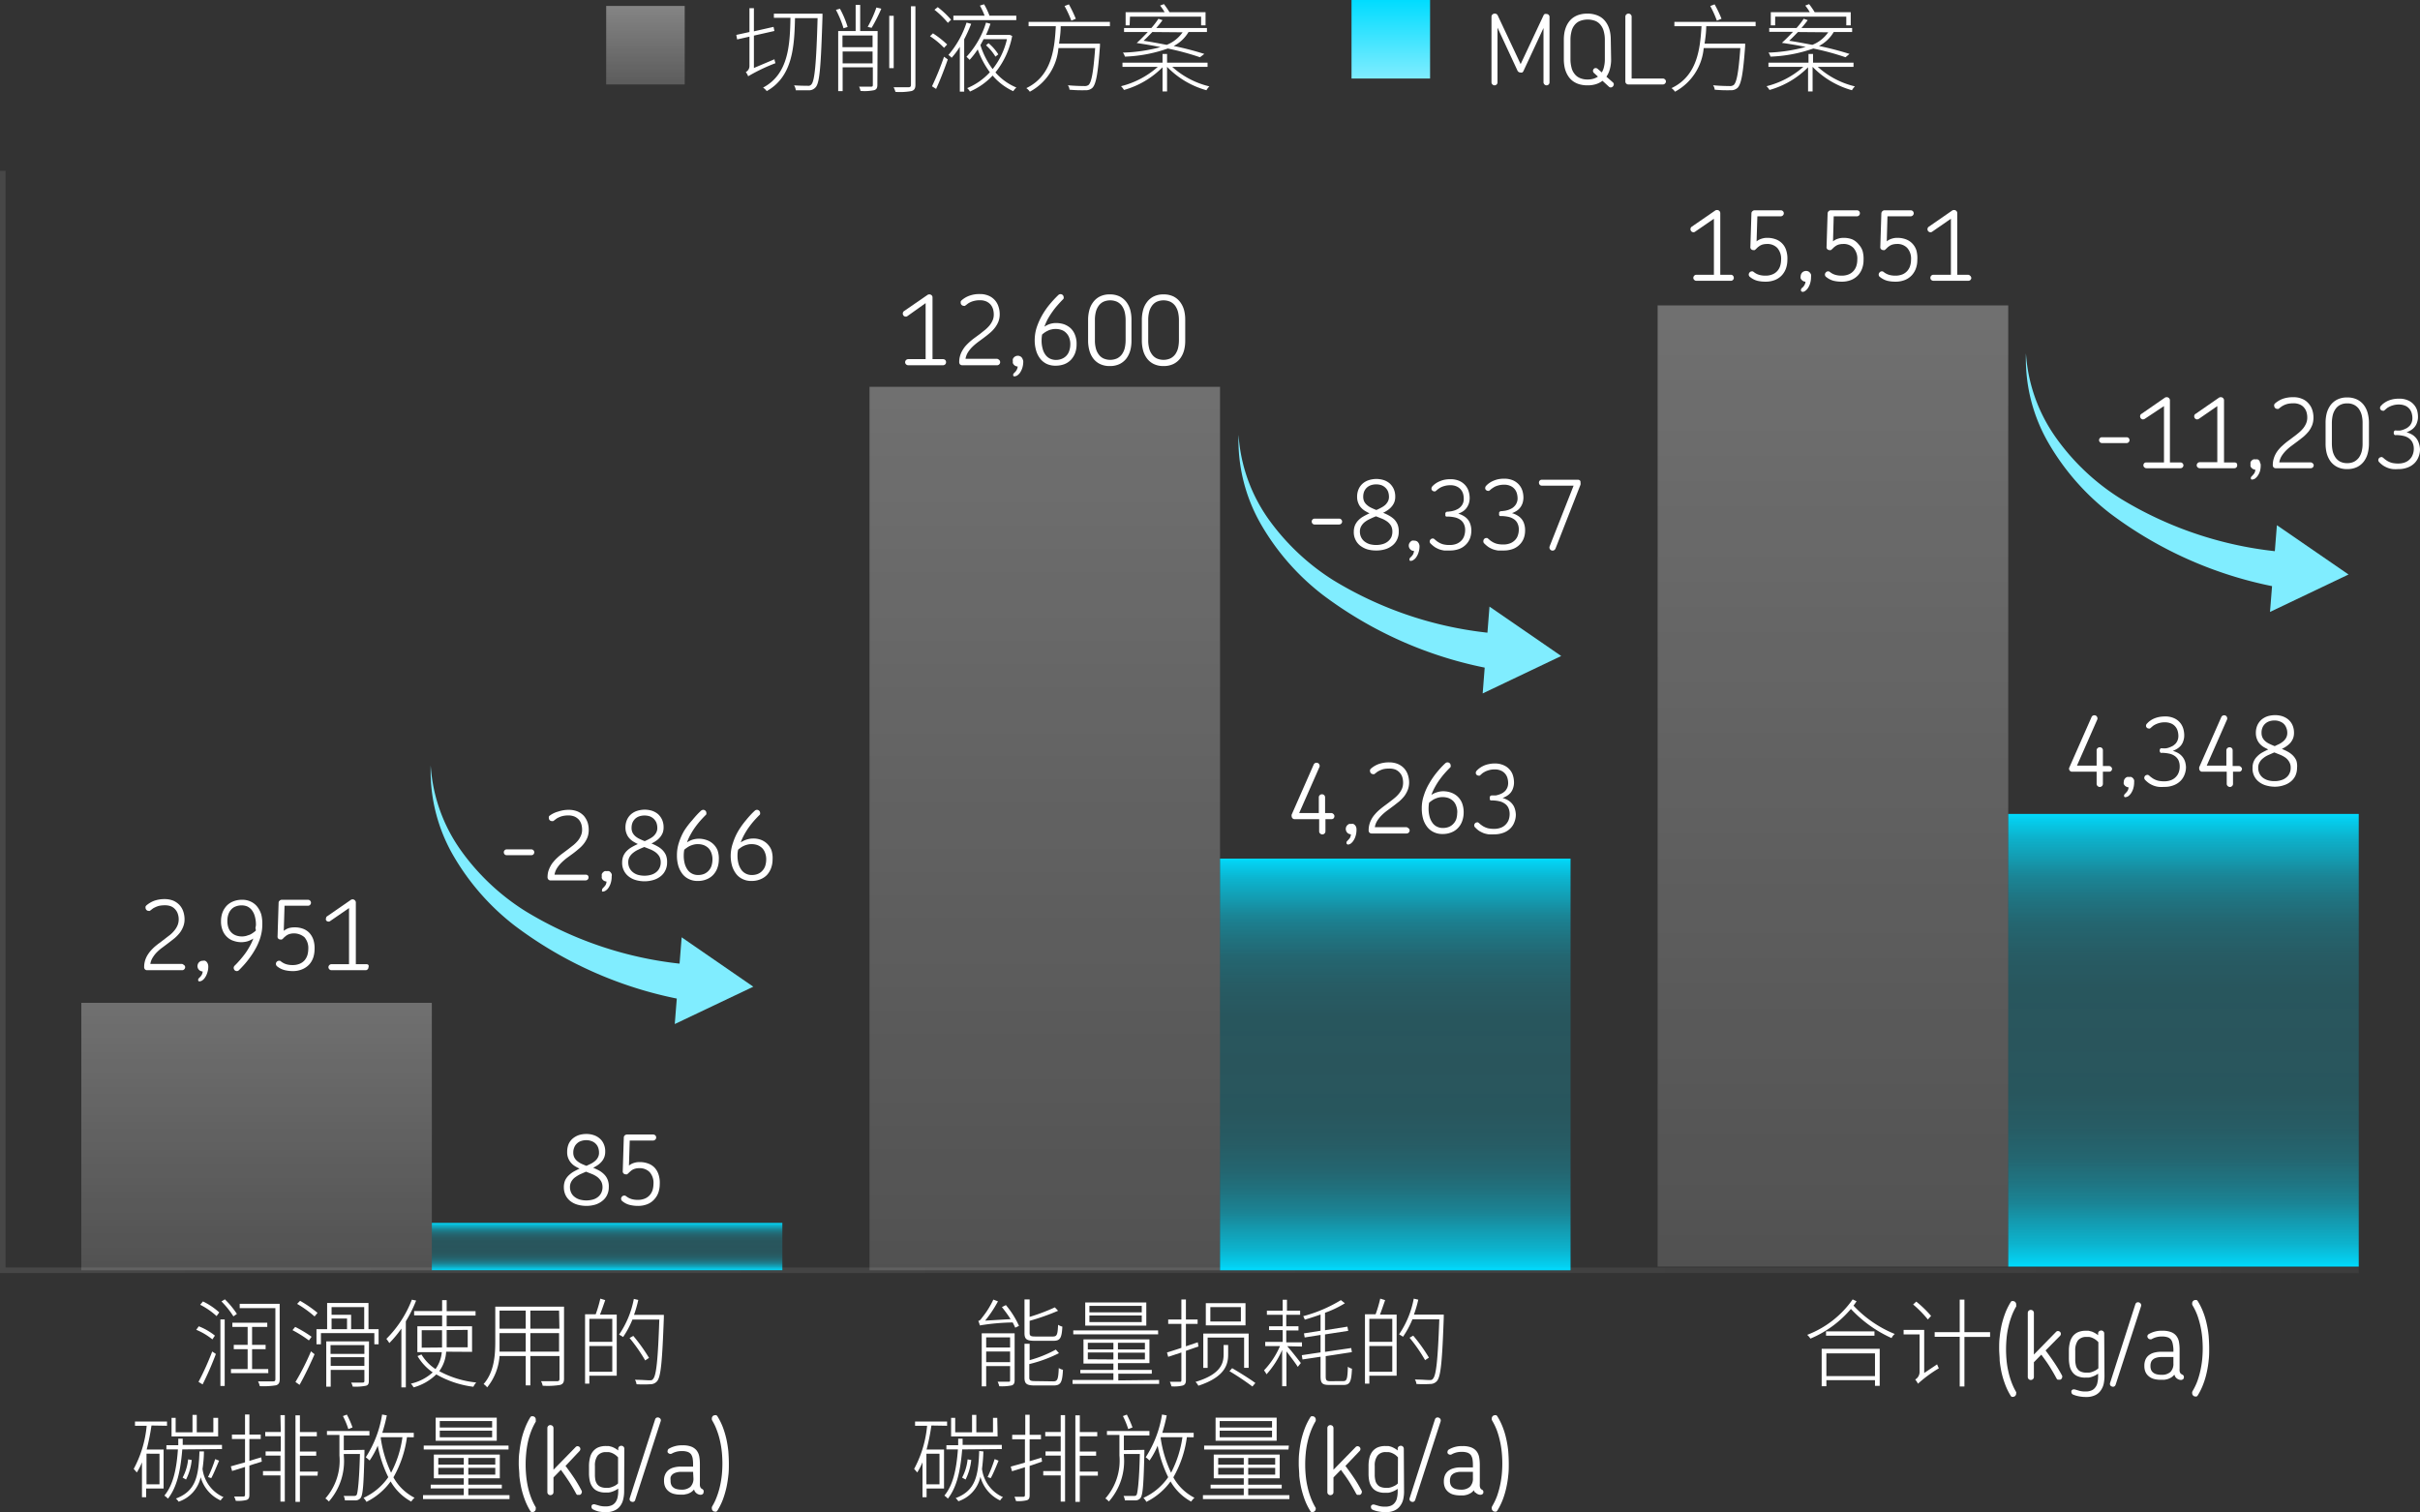 <svg xmlns="http://www.w3.org/2000/svg" xmlns:xlink="http://www.w3.org/1999/xlink" viewBox="0 0 277.34 173.3">
  <rect x="0" y="0" width="277.34" height="173.3" fill="#333333" stroke="none"/>
  <defs>
    <style>.cls-1{fill:none;stroke-miterlimit:10;stroke-width:0.64px;opacity:0.1;stroke:url(#未命名的渐变_41);}.cls-2,.cls-5,.cls-6{opacity:0.3;}.cls-2{fill:url(#未命名的渐变_42);}.cls-3{fill:url(#未命名的渐变_4);}.cls-4{fill:url(#未命名的渐变_4-2);}.cls-5{fill:url(#未命名的渐变_42-2);}.cls-6{fill:url(#未命名的渐变_42-3);}.cls-7{fill:url(#未命名的渐变_4-3);}.cls-8{fill:#fff;}.cls-10,.cls-9{fill-rule:evenodd;}.cls-9{opacity:0.4;fill:url(#未命名的渐变_42-4);}.cls-10{fill:url(#未命名的渐变_70);}.cls-11{fill:#80edff;}</style>
    <linearGradient id="未命名的渐变_41" y1="82.74" x2="270.32" y2="82.74" gradientUnits="userSpaceOnUse">
      <stop offset="0" stop-color="#fff"/>
      <stop offset="1" stop-color="#fff" stop-opacity="0.5"/>
    </linearGradient>
    <linearGradient id="未命名的渐变_42" x1="159.91" y1="145.58" x2="159.91" y2="44.33" gradientTransform="matrix(-1, 0, 0, 1, 279.64, 0)" gradientUnits="userSpaceOnUse">
      <stop offset="0" stop-color="#fff" stop-opacity="0.5"/>
      <stop offset="1" stop-color="#fff"/>
    </linearGradient>
    <linearGradient id="未命名的渐变_4" x1="119.74" y1="145.58" x2="119.74" y2="98.4" gradientTransform="matrix(-1, 0, 0, 1, 279.64, 0)" gradientUnits="userSpaceOnUse">
      <stop offset="0" stop-color="#00dcff" stop-opacity="1">
        <animate attributeName="stop-opacity"
                 values="1;0.93;0.76;0.61;0.48;0.38;0.3;0.24;0.21;0.2;0.21;0.24;0.3;0.38;0.48;0.61;0.76;0.93;1"
                 dur="5s" repeatCount="indefinite"></animate>
      </stop>
      <stop offset="0.01" stop-color="#00dcff" stop-opacity="0.93">
        <animate attributeName="stop-opacity"
                 values="0.93;0.76;0.61;0.48;0.38;0.3;0.24;0.21;0.2;0.21;0.24;0.3;0.38;0.48;0.61;0.76;0.93;1;1"
                 dur="5s" repeatCount="indefinite"></animate>
      </stop>
      <stop offset="0.05" stop-color="#00dcff" stop-opacity="0.76">
        <animate attributeName="stop-opacity"
                 values="0.76;0.61;0.48;0.38;0.3;0.24;0.21;0.2;0.21;0.24;0.3;0.38;0.48;0.61;0.76;0.93;1;1;0.93"
                 dur="5s" repeatCount="indefinite"></animate>
      </stop>
      <stop offset="0.1" stop-color="#00dcff" stop-opacity="0.61">
        <animate attributeName="stop-opacity"
                 values="0.61;0.48;0.38;0.3;0.24;0.21;0.2;0.21;0.24;0.3;0.38;0.48;0.61;0.76;0.93;1;1;0.93;0.76"
                 dur="5s" repeatCount="indefinite"></animate>
      </stop>
      <stop offset="0.14" stop-color="#00dcff" stop-opacity="0.48">
        <animate attributeName="stop-opacity"
                 values="0.48;0.38;0.3;0.24;0.21;0.2;0.21;0.24;0.3;0.38;0.48;0.61;0.76;0.93;1;1;0.93;0.76;0.61"
                 dur="5s" repeatCount="indefinite"></animate>
      </stop>
      <stop offset="0.19" stop-color="#00dcff" stop-opacity="0.38">
        <animate attributeName="stop-opacity"
                 values="0.38;0.3;0.24;0.21;0.2;0.21;0.24;0.3;0.38;0.48;0.61;0.76;0.93;1;1;0.93;0.76;0.61;0.48"
                 dur="5s" repeatCount="indefinite"></animate>
      </stop>
      <stop offset="0.24" stop-color="#00dcff" stop-opacity="0.3">
        <animate attributeName="stop-opacity"
                 values="0.3;0.24;0.21;0.2;0.21;0.24;0.3;0.38;0.48;0.61;0.76;0.93;1;1;0.93;0.76;0.61;0.48;0.38"
                 dur="5s" repeatCount="indefinite"></animate>
      </stop>
      <stop offset="0.31" stop-color="#00dcff" stop-opacity="0.24">
        <animate attributeName="stop-opacity"
                 values="0.24;0.21;0.2;0.21;0.24;0.3;0.38;0.48;0.61;0.76;0.93;1;1;0.93;0.76;0.61;0.48;0.38;0.3"
                 dur="5s" repeatCount="indefinite"></animate>
      </stop>
      <stop offset="0.38" stop-color="#00dcff" stop-opacity="0.21">
        <animate attributeName="stop-opacity"
                 values="0.21;0.2;0.21;0.24;0.3;0.38;0.48;0.61;0.76;0.93;1;1;0.93;0.76;0.61;0.48;0.38;0.3;0.24"
                 dur="5s" repeatCount="indefinite"></animate>
      </stop>
      <stop offset="0.5" stop-color="#00dcff" stop-opacity="0.2">
        <animate attributeName="stop-opacity"
                 values="0.2;0.21;0.24;0.3;0.38;0.48;0.61;0.76;0.93;1;1;0.93;0.76;0.61;0.48;0.38;0.3;0.24;0.21"
                 dur="5s" repeatCount="indefinite"></animate>
      </stop>
      <stop offset="0.62" stop-color="#00dcff" stop-opacity="0.21">
        <animate attributeName="stop-opacity"
                 values="0.21;0.24;0.3;0.38;0.48;0.61;0.76;0.93;1;1;0.93;0.76;0.61;0.48;0.38;0.3;0.24;0.21;0.2"
                 dur="5s" repeatCount="indefinite"></animate>
      </stop>
      <stop offset="0.69" stop-color="#00dcff" stop-opacity="0.24">
        <animate attributeName="stop-opacity"
                 values="0.24;0.3;0.38;0.48;0.61;0.76;0.93;1;1;0.93;0.76;0.61;0.48;0.38;0.3;0.24;0.21;0.2;0.21"
                 dur="5s" repeatCount="indefinite"></animate>
      </stop>
      <stop offset="0.76" stop-color="#00dcff" stop-opacity="0.3">
        <animate attributeName="stop-opacity"
                 values="0.3;0.38;0.48;0.61;0.76;0.93;1;1;0.93;0.76;0.61;0.48;0.38;0.3;0.24;0.21;0.2;0.21;0.24"
                 dur="5s" repeatCount="indefinite"></animate>
      </stop>
      <stop offset="0.81" stop-color="#00dcff" stop-opacity="0.38">
        <animate attributeName="stop-opacity"
                 values="0.38;0.48;0.61;0.76;0.93;1;1;0.93;0.76;0.61;0.48;0.38;0.3;0.24;0.21;0.2;0.21;0.24;0.3"
                 dur="5s" repeatCount="indefinite"></animate>
      </stop>
      <stop offset="0.86" stop-color="#00dcff" stop-opacity="0.48">
        <animate attributeName="stop-opacity"
                 values="0.48;0.61;0.76;0.93;1;1;0.93;0.76;0.61;0.48;0.38;0.3;0.24;0.21;0.2;0.21;0.24;0.3;0.38"
                 dur="5s" repeatCount="indefinite"></animate>
      </stop>
      <stop offset="0.9" stop-color="#00dcff" stop-opacity="0.61">
        <animate attributeName="stop-opacity"
                 values="0.61;0.76;0.93;1;1;0.93;0.76;0.61;0.48;0.38;0.3;0.24;0.21;0.2;0.21;0.24;0.3;0.38;0.48"
                 dur="5s" repeatCount="indefinite"></animate>
      </stop>
      <stop offset="0.95" stop-color="#00dcff" stop-opacity="0.76">
        <animate attributeName="stop-opacity"
                 values="0.76;0.93;1;1;0.93;0.76;0.61;0.48;0.38;0.3;0.24;0.21;0.2;0.21;0.24;0.3;0.38;0.48;0.61"
                 dur="5s" repeatCount="indefinite"></animate>
      </stop>
      <stop offset="0.99" stop-color="#00dcff" stop-opacity="0.93">
        <animate attributeName="stop-opacity"
                 values="0.93;1;1;0.93;0.76;0.61;0.48;0.38;0.3;0.24;0.21;0.2;0.21;0.24;0.3;0.38;0.48;0.61;0.76"
                 dur="5s" repeatCount="indefinite"></animate>
      </stop>
      <stop offset="1" stop-color="#00dcff" stop-opacity="1">
        <animate attributeName="stop-opacity"
                 values="1;1;0.93;0.76;0.61;0.48;0.38;0.3;0.24;0.21;0.2;0.21;0.24;0.3;0.38;0.48;0.61;0.76;0.93"
                 dur="5s" repeatCount="indefinite"></animate>
      </stop>
    </linearGradient>
    <linearGradient id="未命名的渐变_4-2" x1="29.41" y1="145.57" x2="29.41" y2="140.15" gradientTransform="matrix(-1, 0, 0, 1, 98.99, 0)" xlink:href="#未命名的渐变_4"/>
    <linearGradient id="未命名的渐变_42-2" x1="69.58" y1="145.58" x2="69.58" y2="114.93" gradientTransform="matrix(-1, 0, 0, 1, 98.99, 0)" xlink:href="#未命名的渐变_42"/>
    <linearGradient id="未命名的渐变_42-3" x1="250.24" y1="1641.02" x2="250.24" y2="1751.18" gradientTransform="translate(460.29 1786.18) rotate(180)" xlink:href="#未命名的渐变_42"/>
    <linearGradient id="未命名的渐变_4-3" x1="210.06" y1="1692.9" x2="210.06" y2="1641.02" gradientTransform="translate(460.29 1786.18) rotate(180)" xlink:href="#未命名的渐变_4"/>
    <linearGradient id="未命名的渐变_42-4" x1="73.97" y1="9.68" x2="73.97" y2="0.68" gradientTransform="matrix(1, 0, 0, 1, 0, 0)" xlink:href="#未命名的渐变_42"/>
    <linearGradient id="未命名的渐变_70" x1="159.39" y1="9" x2="159.39" gradientUnits="userSpaceOnUse">
      <stop offset="0" stop-color="#80edff"/>
      <stop offset="1" stop-color="#00dcff"/>
    </linearGradient>
  </defs>
  <g id="图层_2" data-name="图层 2">
    <g id="图层_2-2" data-name="图层 2">
      <polyline class="cls-1" points="0.32 19.58 0.32 145.58 270.32 145.58"/>
      <polygon class="cls-2" points="139.82 44.33 99.65 44.33 99.65 145.58 139.82 145.58 139.82 44.33 139.82 44.33"/>
      <polygon class="cls-3" points="179.99 98.4 139.82 98.4 139.82 145.58 179.99 145.58 179.99 98.4 179.99 98.4"/>
      <polygon class="cls-4" points="89.66 140.15 49.49 140.15 49.49 145.57 89.66 145.57 89.66 140.15 89.66 140.15"/>
      <polygon class="cls-5" points="49.49 114.93 9.32 114.93 9.32 145.58 49.49 145.58 49.49 114.93 49.49 114.93"/>
      <polygon class="cls-6" points="230.15 145.16 189.97 145.16 189.97 35 230.15 35 230.15 145.16 230.15 145.16"/>
      <polygon class="cls-7" points="270.32 145.16 230.15 145.16 230.15 93.28 270.32 93.28 270.32 145.16 270.32 145.16"/>
      <path class="cls-8" d="M177.58,9.44a.34.34,0,0,1-.34.34.35.35,0,0,1-.24-.1.34.34,0,0,1-.11-.24V3.21l-2.3,4.94a.44.44,0,0,1-.14.16.46.46,0,0,1-.2,0,.36.36,0,0,1-.2-.06.34.34,0,0,1-.14-.15l-2.29-4.93V9.44a.34.34,0,0,1-.34.34.33.33,0,0,1-.24-.1.34.34,0,0,1-.11-.24V1.9a.34.34,0,0,1,.11-.24.38.38,0,0,1,.26-.1.36.36,0,0,1,.35.22l2.62,5.57,2.62-5.58a.3.3,0,0,1,.16-.17.58.58,0,0,1,.18,0,.36.36,0,0,1,.25.1.33.33,0,0,1,.1.24Z"/>
      <path class="cls-8" d="M184.64,6.81a4.08,4.08,0,0,1-.13,1.05,2.78,2.78,0,0,1-.41.93l.73.64a.31.31,0,0,1,.12.24.43.43,0,0,1-.1.23.35.35,0,0,1-.23.12.29.29,0,0,1-.25-.1l-.72-.66a2.41,2.41,0,0,1-.73.38,3.13,3.13,0,0,1-1,.14,3.18,3.18,0,0,1-.91-.12,2.43,2.43,0,0,1-.69-.32,2.16,2.16,0,0,1-.51-.49,2.8,2.8,0,0,1-.34-.61,3.13,3.13,0,0,1-.19-.7,4.49,4.49,0,0,1-.06-.73V4.53a4.62,4.62,0,0,1,.06-.74,3.2,3.2,0,0,1,.19-.69,2.59,2.59,0,0,1,.34-.61,2.16,2.16,0,0,1,.51-.49,2.43,2.43,0,0,1,.69-.32,3.18,3.18,0,0,1,.91-.12,3,3,0,0,1,.89.12,2.37,2.37,0,0,1,.7.32,2.12,2.12,0,0,1,.5.49,2.59,2.59,0,0,1,.34.61,3.2,3.2,0,0,1,.19.69,4.62,4.62,0,0,1,.06.74Zm-.72-2.28a3.53,3.53,0,0,0-.11-.88,1.88,1.88,0,0,0-.33-.73,1.55,1.55,0,0,0-.6-.5,2.47,2.47,0,0,0-1.85,0,1.49,1.49,0,0,0-.61.49,1.81,1.81,0,0,0-.33.73,3.68,3.68,0,0,0-.11.89V6.81a3.62,3.62,0,0,0,.11.89,1.75,1.75,0,0,0,.33.73,1.51,1.51,0,0,0,.61.5,2.14,2.14,0,0,0,.93.18,2.29,2.29,0,0,0,.66-.09,2,2,0,0,0,.51-.24l-.45-.41a.35.35,0,0,1-.12-.24.33.33,0,0,1,.09-.23.27.27,0,0,1,.22-.1.36.36,0,0,1,.24.1l.46.4a2.14,2.14,0,0,0,.26-.68,3.47,3.47,0,0,0,.09-.81Z"/>
      <path class="cls-8" d="M190.92,9.33a.34.34,0,0,1-.11.25.33.33,0,0,1-.24.1h-3.95a.35.35,0,0,1-.25-.1.33.33,0,0,1-.1-.25V1.92a.33.33,0,0,1,.1-.25.36.36,0,0,1,.52,0,.33.33,0,0,1,.1.25V9h3.58a.33.33,0,0,1,.24.1A.3.3,0,0,1,190.92,9.33Z"/>
      <path class="cls-8" d="M195.54,3c0,.66-.09,1.33-.19,2H200s0,.21,0,.28c-.23,3.18-.45,4.35-.86,4.78a1.09,1.09,0,0,1-.81.28,15.88,15.88,0,0,1-1.82-.06,1,1,0,0,0-.19-.51c.82.08,1.58.09,1.86.09a.74.74,0,0,0,.51-.12c.34-.31.55-1.42.76-4.23h-4.2a6.31,6.31,0,0,1-3.29,5,1.56,1.56,0,0,0-.4-.41C194.51,8.7,194.84,5.64,195,3h-3.11V2.51h9.31V3Zm1.22-.63A12.14,12.14,0,0,0,196,.69l.5-.19a13.39,13.39,0,0,1,.79,1.65Z"/>
      <path class="cls-8" d="M208.32,7.66a9.69,9.69,0,0,0,4.26,2.24,2.07,2.07,0,0,0-.34.44,10,10,0,0,1-4.51-2.68v2.82h-.52V7.71a10,10,0,0,1-4.42,2.6,2,2,0,0,0-.34-.43,10,10,0,0,0,4.22-2.22h-4V7.18h4.59v-1h.52v1h4.64v.48Zm3.18-1.1a30,30,0,0,0-3.69-1,16.48,16.48,0,0,1-4.91.93,1.33,1.33,0,0,0-.23-.46,18.5,18.5,0,0,0,4.27-.65c-.86-.18-1.78-.33-2.73-.47.39-.35.84-.8,1.27-1.26h-2.72V3.21h3.13a9.2,9.2,0,0,0,.82-1.06l.46.16a10.49,10.49,0,0,1-.72.9h5.81v.46h-2.11a4.16,4.16,0,0,1-1.69,1.6,34.49,34.49,0,0,1,3.5.91Zm-8.06-3.65h-.5V1.4h4.47a5.67,5.67,0,0,0-.52-.76l.44-.17a9.71,9.71,0,0,1,.64.93h4.13V2.91h-.51v-1h-8.15Zm2.61.76c-.34.35-.67.7-1,1,.9.14,1.8.31,2.65.47a4,4,0,0,0,1.82-1.44Z"/>
      <path class="cls-8" d="M88.76,6.79c0,.13.08.34.11.45a20.89,20.89,0,0,0-3.13,1.5,1.78,1.78,0,0,0-.27-.48.78.78,0,0,0,.42-.71V4.2l-1.41.32L84.38,4l1.51-.33V.94h.51V3.59l2.25-.51.1.47-2.35.53V7.79Zm5.5-4.89c-.18,5.69-.32,7.53-.76,8.07a1,1,0,0,1-.76.38c-.35,0-1,0-1.54,0A1.26,1.26,0,0,0,91,9.78c.68.05,1.3.05,1.54.05A.46.46,0,0,0,93,9.66c.36-.42.55-2.31.7-7.58H91.11c-.07,3.38-.31,6.71-3.24,8.36a1.77,1.77,0,0,0-.42-.4c2.88-1.53,3.08-4.77,3.14-8h-1.9V1.57h5.57Z"/>
      <path class="cls-8" d="M96.67,3.24a11.25,11.25,0,0,0-.87-2.11L96.26,1a10.8,10.8,0,0,1,.88,2.09Zm3.88,6.48c0,.36-.1.52-.35.61a5.41,5.41,0,0,1-1.58.09,1.91,1.91,0,0,0-.17-.49c.66,0,1.21,0,1.36,0s.22,0,.22-.22v-2H96.57v2.73h-.51V3.56h2v-3h.52v3h2Zm-4-5.65V5.41H100V4.07ZM100,7.26V5.9H96.57V7.26Zm-.56-4.18a13.53,13.53,0,0,0,1-2.22L101,1a19.38,19.38,0,0,1-1.11,2.19Zm2.47-1.27h.51v6h-.51Zm3-1.09v9c0,.44-.14.61-.43.71a7.22,7.22,0,0,1-1.86.1,2.54,2.54,0,0,0-.21-.53c.82,0,1.49,0,1.7,0s.29-.08.29-.28v-9Z"/>
      <path class="cls-8" d="M108.19,5.48a9,9,0,0,0-1.61-1.33l.34-.33a11.16,11.16,0,0,1,1.63,1.28Zm-1.38,4.41a32.38,32.38,0,0,0,1.38-3.39l.43.31c-.38,1.09-.9,2.44-1.34,3.38Zm.66-9.07A10.5,10.5,0,0,1,109,2.26l-.37.36a9.6,9.6,0,0,0-1.54-1.5Zm3.83,1.91a16.85,16.85,0,0,1-.8,1.77v6H110V5.36a8.43,8.43,0,0,1-.94,1.26,2.3,2.3,0,0,0-.37-.32,10.83,10.83,0,0,0,2.08-3.71Zm5.17-.42h-7.21V1.8h3.58A8.07,8.07,0,0,0,112.3.64l.48-.15a8.09,8.09,0,0,1,.62,1.31h3.07ZM116,4.12a9.43,9.43,0,0,1-1.92,4.18,6.47,6.47,0,0,0,2.4,1.73,2.42,2.42,0,0,0-.36.42,6.82,6.82,0,0,1-2.36-1.79,7.86,7.86,0,0,1-2.6,1.83,1.52,1.52,0,0,0-.32-.39,7.31,7.31,0,0,0,2.6-1.82,10.07,10.07,0,0,1-1.39-2.62,8.87,8.87,0,0,1-.93,1.2,4,4,0,0,0-.36-.35A10,10,0,0,0,113,2.59l.51.13A10.67,10.67,0,0,1,113,4h2.64l.09,0Zm-3.28.37c-.11.23-.24.45-.36.68a9.15,9.15,0,0,0,1.4,2.75,8.57,8.57,0,0,0,1.64-3.43Zm.57.46a5.38,5.38,0,0,1,1.12,1.28l-.33.26A5.5,5.5,0,0,0,113,5.19Z"/>
      <path class="cls-8" d="M121.56,3c0,.66-.09,1.33-.19,2h4.69s0,.21,0,.28c-.23,3.18-.45,4.35-.86,4.78a1.09,1.09,0,0,1-.81.28,15.88,15.88,0,0,1-1.82-.06,1,1,0,0,0-.19-.51c.82.08,1.58.09,1.86.09a.76.76,0,0,0,.51-.12c.34-.31.55-1.42.76-4.23h-4.21a6.27,6.27,0,0,1-3.28,5,1.56,1.56,0,0,0-.4-.41C120.53,8.7,120.86,5.64,121,3h-3.12V2.51h9.32V3Zm1.22-.63A12.14,12.14,0,0,0,122,.69l.5-.19a15,15,0,0,1,.79,1.65Z"/>
      <path class="cls-8" d="M134.34,7.66A9.69,9.69,0,0,0,138.6,9.9a2.07,2.07,0,0,0-.34.44,10,10,0,0,1-4.51-2.68v2.82h-.52V7.71a10,10,0,0,1-4.42,2.6,2,2,0,0,0-.34-.43,10,10,0,0,0,4.22-2.22h-4.05V7.18h4.59v-1h.52v1h4.64v.48Zm3.18-1.1a30,30,0,0,0-3.69-1,16.48,16.48,0,0,1-4.91.93,1.53,1.53,0,0,0-.23-.46A18.5,18.5,0,0,0,133,5.4c-.86-.18-1.79-.33-2.73-.47.39-.35.83-.8,1.27-1.26h-2.72V3.21h3.13a9.07,9.07,0,0,0,.81-1.06l.47.16a10.49,10.49,0,0,1-.72.9h5.81v.46h-2.11a4.18,4.18,0,0,1-1.7,1.6,34.06,34.06,0,0,1,3.51.91Zm-8.06-3.65H129V1.4h4.47a5.67,5.67,0,0,0-.52-.76l.44-.17a9.71,9.71,0,0,1,.64.93h4.13V2.91h-.51v-1h-8.15Zm2.6.76c-.34.35-.67.7-1,1,.9.14,1.8.31,2.65.47a4,4,0,0,0,1.82-1.44Z"/>
      <polygon class="cls-9" points="69.47 0.68 78.47 0.68 78.47 9.68 69.47 9.68 69.47 0.68 69.47 0.68"/>
      <path class="cls-8" d="M24.34,153.5a7.47,7.47,0,0,0-1.85-1.1l.29-.4a7,7,0,0,1,1.85,1.07Zm-1.59,4.87a31.65,31.65,0,0,0,1.57-3.48l.42.28a35.2,35.2,0,0,1-1.52,3.49Zm.51-9.22a7.91,7.91,0,0,1,1.87,1.26l-.31.42a8.45,8.45,0,0,0-1.88-1.3Zm2,2.06h.49v7.63h-.49Zm1.49-.35a10.14,10.14,0,0,0-1.37-1.71l.39-.24a9.8,9.8,0,0,1,1.38,1.67Zm4,6.51H26.47v-.47h1.91v-2.28H26.79v-.49h1.59v-2.06H26.63v-.48h4v.48H28.89v2.06h1.55v.49H28.89v2.28h1.85Zm1.31.67c0,.43-.12.62-.42.72a8.84,8.84,0,0,1-1.87.1,2,2,0,0,0-.2-.55c.8,0,1.51,0,1.73,0s.26-.08.26-.28v-8.11H27.47v-.5h4.58Z"/>
      <path class="cls-8" d="M35.4,153.62a14,14,0,0,0-1.88-1.18l.31-.37a13.71,13.71,0,0,1,1.88,1.13Zm-1.54,4.76a28.48,28.48,0,0,0,1.78-3.51l.41.33c-.49,1.13-1.17,2.54-1.72,3.51Zm.53-9.3a13.71,13.71,0,0,1,2,1.38l-.34.41a12.88,12.88,0,0,0-2-1.44Zm9,3.25v1.73H42.9v-1.28H36.78v1.28h-.51v-1.73h1.22v-3h4.74v3Zm-1.12,5.93c0,.33-.08.48-.32.55a5.91,5.91,0,0,1-1.53.1,1.46,1.46,0,0,0-.18-.46c.64,0,1.17,0,1.32,0s.2-.05.2-.19V157H37.9v1.92h-.51v-5.19h4.9Zm-4.39-4.1v1h3.88v-1Zm3.88,2.38v-1H37.9v1ZM38,149.8v.88h2.24v1.65h1.5V149.8Zm0,2.53h1.77v-1.22H38Z"/>
      <path class="cls-8" d="M47.69,149.05a15.5,15.5,0,0,1-1.18,2.38V159H46v-6.74a12.28,12.28,0,0,1-1.38,1.66c-.07-.11-.24-.36-.34-.48a12.9,12.9,0,0,0,2.92-4.49Zm3.44,5.86a4.13,4.13,0,0,1-.79,2.23,11.25,11.25,0,0,0,4.24,1.3,2.11,2.11,0,0,0-.33.49A11.3,11.3,0,0,1,50,157.51,6,6,0,0,1,47.4,159a2.45,2.45,0,0,0-.31-.43,5.5,5.5,0,0,0,2.5-1.29,5.85,5.85,0,0,1-1.74-1.87l.45-.18a5.22,5.22,0,0,0,1.61,1.67,3.81,3.81,0,0,0,.72-1.94h-2.8V152h2.84v-1.25H47.46v-.5h3.21V149h.52v1.27H54.5v.5H51.19V152H54.1v2.93Zm-.47-.48c0-.24,0-.48,0-.72v-1.26H48.33v2Zm.53-2v1.26c0,.24,0,.48,0,.72H53.6v-2Z"/>
      <path class="cls-8" d="M64.64,158c0,.44-.13.62-.45.72a8.76,8.76,0,0,1-2,.09,1.49,1.49,0,0,0-.19-.52c.86,0,1.62,0,1.84,0s.28-.07.28-.29v-2.59H60.78v3.36h-.53v-3.36h-3A6.43,6.43,0,0,1,55.83,159a1.64,1.64,0,0,0-.41-.38c1.22-1.37,1.34-3.32,1.34-4.87v-4h7.88Zm-4.39-3.1v-2.12h-3v.9c0,.38,0,.8,0,1.22Zm-3-4.7v2.07h3v-2.07Zm6.82,0H60.78v2.07h3.33Zm0,4.7v-2.12H60.78v2.12Z"/>
      <path class="cls-8" d="M69.36,149c-.19.55-.41,1.19-.6,1.66h1.92v7H67.54v.91h-.49v-7.95h1.22a14.62,14.62,0,0,0,.53-1.79Zm.81,2.15H67.54v2.63h2.63Zm0,6.06v-2.95H67.54v2.95ZM76.08,151c-.19,5.11-.34,6.78-.78,7.3a1,1,0,0,1-.77.34,12.94,12.94,0,0,1-1.58,0,1.36,1.36,0,0,0-.18-.51c.73,0,1.37.06,1.62.06s.35,0,.46-.16c.36-.4.55-2.1.71-6.8H72.48a10.77,10.77,0,0,1-1.07,2c-.09-.07-.32-.2-.46-.28a10.76,10.76,0,0,0,1.69-4.09l.51.12a14,14,0,0,1-.49,1.71h3.42Zm-2.14,4.91a19,19,0,0,0-1.79-2.57l.43-.24a19.87,19.87,0,0,1,1.8,2.52Z"/>
      <path class="cls-8" d="M17.36,163.37a26.21,26.21,0,0,1-.55,2.75h1.94v4.47h-2v1h-.48v-4a7,7,0,0,1-.59,1.16c-.08-.09-.25-.3-.36-.4a12.85,12.85,0,0,0,1.49-4.95H15.47v-.49h3.67v.49Zm.92,3.23H16.79v3.51h1.49Zm2.61-.49c-.2,2.42-.59,4.29-1.64,5.64a3.58,3.58,0,0,0-.41-.35c1-1.21,1.39-3,1.55-5.29H19.07v-.48h1.36l0-.75.51,0c0,.24,0,.47,0,.71h4.5v.48ZM25,164.62H19.66v-2.13h.47v1.66h1.93v-2h.49v2h1.9v-1.66H25Zm-1.63,1.72c0,.76-.08,1.44-.16,2a4.09,4.09,0,0,0,2.41,3.24,1.18,1.18,0,0,0-.33.38A4.15,4.15,0,0,1,23,169.3a3.83,3.83,0,0,1-2.53,2.8,1.79,1.79,0,0,0-.31-.36c2.28-.86,2.6-2.54,2.7-5.4Zm-2.44,3a5.64,5.64,0,0,0,.63-2.09l.41.07a6.15,6.15,0,0,1-.65,2.24Zm2.91-.06a15.51,15.51,0,0,0,.82-2.06l.45.18c-.29.67-.61,1.48-.9,2Z"/>
      <path class="cls-8" d="M30,167.51c-.48.16-1,.3-1.42.46v3.35c0,.35-.1.5-.31.58a4,4,0,0,1-1.25.1,2.34,2.34,0,0,0-.19-.49h1.05c.14,0,.2-.06.2-.2v-3.19l-1.48.46-.15-.53,1.63-.46v-2.67h-1.5v-.51h1.5v-2.3h.5v2.3h1.3v.51h-1.3v2.51c.44-.14.89-.28,1.36-.41Zm2.14-5.33h.5v9.91h-.5v-3h-2v-.5h2v-1.77H30.44v-.48h1.74v-1.74H30.4v-.49h1.78Zm4.25,6.94H34.37v3h-.51v-9.92h.51v1.92h1.94v.49H34.37v1.74h1.87v.48H34.37v1.82h2.06Z"/>
      <path class="cls-8" d="M41.77,166.16s0,.21,0,.29c-.09,3.67-.17,4.85-.44,5.22a.73.73,0,0,1-.61.28c-.26,0-.74,0-1.19,0a1.31,1.31,0,0,0-.15-.51c.51,0,1,0,1.15,0s.26,0,.35-.13.29-1.39.37-4.68H39.4v.19a7,7,0,0,1-1.71,5.26,2.33,2.33,0,0,0-.4-.35,6.56,6.56,0,0,0,1.61-4.92v-2.36H37.47V164h4.87v.51H39.4v1.68Zm-1.85-2.38a9,9,0,0,0-.62-1.49l.45-.17a10.41,10.41,0,0,1,.65,1.47Zm6.72.93a12.75,12.75,0,0,1-1.55,4.6,5.73,5.73,0,0,0,2.42,2.34,2,2,0,0,0-.38.44,6.08,6.08,0,0,1-2.36-2.31A7.6,7.6,0,0,1,42,172.12a2.48,2.48,0,0,0-.34-.46,6.93,6.93,0,0,0,2.84-2.37,14,14,0,0,1-1.21-3.61,9.33,9.33,0,0,1-.93,1.7,5.7,5.7,0,0,0-.44-.37,12.55,12.55,0,0,0,1.87-4.9l.54.1a18.74,18.74,0,0,1-.52,2h3.61v.51Zm-3,0a.61.61,0,0,1,0,.13,13.9,13.9,0,0,0,1.18,3.94,12.11,12.11,0,0,0,1.3-4.07Z"/>
      <path class="cls-8" d="M58.39,171.35v.45H48.48v-.45h4.67v-.77H49.36v-.43h3.79v-.73H49.72V166.7h7.56v2.72H53.67v.73h3.84v.43H53.67v.77Zm-.11-5.23H48.56v-.45h9.72Zm-1.35-1h-7v-2.65h7Zm-6.7,2.73h2.92v-.76H50.23ZM53.15,169v-.78H50.23V169Zm3.25-6.14h-6v.74h6Zm0,1.1h-6v.76h6Zm.36,3.13H53.67v.76h3.09Zm0,1.13H53.67V169h3.09Z"/>
      <path class="cls-8" d="M61.4,172.9a.35.35,0,0,1-.1.27.31.31,0,0,1-.25.11.28.28,0,0,1-.15,0,.37.37,0,0,1-.14-.14,7.32,7.32,0,0,1-.61-1.26,9.63,9.63,0,0,1-.41-1.36,13.19,13.19,0,0,1-.22-1.38c0-.46-.07-.9-.07-1.34s0-.89.07-1.36a13.19,13.19,0,0,1,.22-1.38,9.13,9.13,0,0,1,.41-1.35,7.32,7.32,0,0,1,.61-1.26.37.37,0,0,1,.14-.14.42.42,0,0,1,.15,0,.36.36,0,0,1,.35.37.49.49,0,0,1,0,.12.35.35,0,0,1,0,.13,7.13,7.13,0,0,0-.55,1.15,8.67,8.67,0,0,0-.36,1.23,10.8,10.8,0,0,0-.19,1.27q-.06.63-.06,1.26t.06,1.26a11,11,0,0,0,.19,1.26,8.67,8.67,0,0,0,.36,1.23,7.13,7.13,0,0,0,.55,1.15.31.31,0,0,1,0,.12A.49.49,0,0,1,61.4,172.9Z"/>
      <path class="cls-8" d="M66.67,170.87a.24.24,0,0,1,0,.18.33.33,0,0,1-.07.16.32.32,0,0,1-.13.1.35.35,0,0,1-.17,0,.32.32,0,0,1-.16,0,.35.35,0,0,1-.13-.16c-.25-.47-.52-.93-.82-1.39s-.6-.89-.91-1.31l-.85.87V171a.32.32,0,0,1-.1.25.36.36,0,0,1-.25.1.34.34,0,0,1-.35-.35v-7.32a.34.34,0,0,1,.35-.36.42.42,0,0,1,.25.1.35.35,0,0,1,.1.26v4.76l2.54-2.6a.3.3,0,0,1,.22-.1.34.34,0,0,1,.23.1.31.31,0,0,1,.09.22.32.32,0,0,1-.09.23L64.81,168c.34.45.67.91,1,1.4A16.19,16.19,0,0,1,66.67,170.87Z"/>
      <path class="cls-8" d="M71.53,170.92a3.87,3.87,0,0,1-.11.92,2,2,0,0,1-.35.76,1.58,1.58,0,0,1-.65.51,2.21,2.21,0,0,1-1,.19,4,4,0,0,1-.79-.07A2.92,2.92,0,0,1,68,173a.31.31,0,0,1-.21-.29.35.35,0,0,1,0-.14.44.44,0,0,1,.08-.11.31.31,0,0,1,.13-.06.38.38,0,0,1,.15,0l.55.16a2.55,2.55,0,0,0,.72.08,1.64,1.64,0,0,0,.67-.12,1.09,1.09,0,0,0,.44-.35,1.48,1.48,0,0,0,.24-.54,3.08,3.08,0,0,0,.08-.71v-.32a2.77,2.77,0,0,1-.37.22,2.5,2.5,0,0,1-.38.15,1.76,1.76,0,0,1-.37.08l-.34,0a2.15,2.15,0,0,1-.89-.16,1.31,1.31,0,0,1-.58-.45,1.83,1.83,0,0,1-.32-.69,4.15,4.15,0,0,1-.1-.91V168a3.8,3.8,0,0,1,.11-.92,1.7,1.7,0,0,1,.33-.72,1.62,1.62,0,0,1,.59-.47,2.22,2.22,0,0,1,.9-.17l.33,0,.35.09a2.48,2.48,0,0,1,.37.17,2.19,2.19,0,0,1,.37.25v-.19a.33.33,0,0,1,.1-.25.39.39,0,0,1,.25-.1.36.36,0,0,1,.25.1.33.33,0,0,1,.1.25Zm-.7-3.9a1.91,1.91,0,0,0-.7-.5,1.69,1.69,0,0,0-.35-.1l-.3,0a1.19,1.19,0,0,0-1,.41,1.94,1.94,0,0,0-.3,1.17v1a3.2,3.2,0,0,0,.06.65,1.28,1.28,0,0,0,.22.47,1,1,0,0,0,.4.29,1.51,1.51,0,0,0,.6.1l.31,0a1.64,1.64,0,0,0,.35-.09,2.43,2.43,0,0,0,.37-.16,2,2,0,0,0,.34-.25Z"/>
      <path class="cls-8" d="M72.8,171.89a.31.31,0,0,1-.16.21.33.33,0,0,1-.26,0,.28.28,0,0,1-.2-.17.34.34,0,0,1,0-.26l2.9-9a.31.31,0,0,1,.17-.2.33.33,0,0,1,.26,0,.37.37,0,0,1,.2.17.34.34,0,0,1,0,.26Z"/>
      <path class="cls-8" d="M80.63,171a.26.26,0,0,1-.1.23.41.41,0,0,1-.24.08.7.7,0,0,1-.27-.06.78.78,0,0,1-.26-.17.75.75,0,0,1-.14-.17,1.8,1.8,0,0,1-.08-.21,1.43,1.43,0,0,1-.34.31,2.09,2.09,0,0,1-.4.19l-.42.09-.39,0a2.79,2.79,0,0,1-.88-.12,1.58,1.58,0,0,1-.58-.35,1.29,1.29,0,0,1-.33-.5,1.72,1.72,0,0,1-.1-.6v-.09a1.52,1.52,0,0,1,.11-.6,1.28,1.28,0,0,1,.34-.5,1.56,1.56,0,0,1,.6-.33,3,3,0,0,1,.9-.12h1.38v-.3a4.09,4.09,0,0,0-.05-.65,1.25,1.25,0,0,0-.19-.47.91.91,0,0,0-.39-.27,1.93,1.93,0,0,0-.64-.09,2.33,2.33,0,0,0-.7.09,2.19,2.19,0,0,0-.49.21.35.35,0,0,1-.26,0,.4.4,0,0,1-.19-.15.33.33,0,0,1,0-.22.29.29,0,0,1,.15-.21,2.92,2.92,0,0,1,1.55-.38,2.61,2.61,0,0,1,1,.15,1.48,1.48,0,0,1,.6.42,1.6,1.6,0,0,1,.31.67,5,5,0,0,1,.08.91v2.16a2.33,2.33,0,0,0,0,.29.65.65,0,0,0,.06.21.31.31,0,0,0,.1.13l.14.09A.28.28,0,0,1,80.63,171Zm-1.2-2.32H78.1a2,2,0,0,0-.65.09,1,1,0,0,0-.4.22.79.79,0,0,0-.2.31,1.34,1.34,0,0,0,0,.35v.1a1.09,1.09,0,0,0,.06.36.69.69,0,0,0,.2.31.91.91,0,0,0,.39.22,2.12,2.12,0,0,0,.62.08,1.47,1.47,0,0,0,1-.32,1.31,1.31,0,0,0,.35-1Z"/>
      <path class="cls-8" d="M83.53,167.76c0,.44,0,.88-.06,1.34a13.19,13.19,0,0,1-.22,1.38,11.1,11.1,0,0,1-.4,1.36,7.37,7.37,0,0,1-.62,1.26.37.37,0,0,1-.14.14.28.28,0,0,1-.15,0,.33.33,0,0,1-.26-.11.39.39,0,0,1-.1-.27.5.5,0,0,1,0-.12.61.61,0,0,1,.05-.12,6.33,6.33,0,0,0,.54-1.15,8.67,8.67,0,0,0,.36-1.23,11,11,0,0,0,.2-1.26q.06-.65.06-1.26t-.06-1.26a10.82,10.82,0,0,0-.2-1.27,8.67,8.67,0,0,0-.36-1.23,6.33,6.33,0,0,0-.54-1.15.69.69,0,0,1-.05-.13.5.5,0,0,1,0-.12.38.38,0,0,1,.1-.26.36.36,0,0,1,.26-.11.42.42,0,0,1,.15,0,.37.37,0,0,1,.14.14,7.37,7.37,0,0,1,.62,1.26,10.47,10.47,0,0,1,.4,1.35,13.19,13.19,0,0,1,.22,1.38C83.51,166.87,83.53,167.32,83.53,167.76Z"/>
      <polygon class="cls-10" points="154.89 0 163.89 0 163.89 9 154.89 9 154.89 0 154.89 0"/>
      <path class="cls-8" d="M115.28,149.57a10,10,0,0,1,1.5,2.38l-.43.21c-.08-.18-.18-.38-.29-.6a25.2,25.2,0,0,0-3.77.34,2.3,2.3,0,0,0-.18-.52c.16,0,.31-.19.49-.44a9.82,9.82,0,0,0,1.24-2l.53.2a13.91,13.91,0,0,1-1.47,2.21l2.92-.17a15.36,15.36,0,0,0-1-1.38Zm1,8.59c0,.36-.08.51-.32.61a5.55,5.55,0,0,1-1.44.1,2.18,2.18,0,0,0-.19-.52c.6,0,1.09,0,1.24,0s.19,0,.19-.18v-1.61h-2.74v2.32h-.51V152.8h3.77Zm-3.26-4.89v1.16h2.74v-1.16Zm2.74,2.84v-1.22h-2.74v1.22Zm2.82-2.45c-.91,0-1.17-.17-1.17-.89v-3.85H118v2a22.25,22.25,0,0,0,2.89-1.09l.37.39a25.63,25.63,0,0,1-3.26,1.15v1.39c0,.33.11.41.66.41h2c.47,0,.55-.2.6-1.34a2,2,0,0,0,.49.21c-.07,1.28-.24,1.62-1,1.62Zm2.13,4.65c.49,0,.57-.23.63-1.53a1.26,1.26,0,0,0,.48.2c-.08,1.45-.24,1.8-1.09,1.8h-2.13c-.93,0-1.19-.18-1.19-.9V154H118v1.88a13.82,13.82,0,0,0,3-1.21l.36.41a15.67,15.67,0,0,1-3.4,1.25v1.53c0,.33.11.42.67.42Z"/>
      <path class="cls-8" d="M132.84,158.15v.45h-9.92v-.45h4.68v-.77h-3.79V157h3.79v-.73h-3.43V153.5h7.56v2.72h-3.61V157H132v.43h-3.84v.77Zm-.11-5.23H123v-.45h9.72Zm-1.36-1h-7v-2.65h7Zm-6.7,2.73h2.93v-.76h-2.93Zm2.93,1.15V155h-2.93v.78Zm3.25-6.14h-6v.74h6Zm0,1.1h-6v.76h6Zm.36,3.13h-3.09v.76h3.09Zm0,1.13h-3.09v.78h3.09Z"/>
      <path class="cls-8" d="M135.91,154.81v3.35c0,.37-.1.52-.33.62a4.13,4.13,0,0,1-1.33.1,2.69,2.69,0,0,0-.18-.52h1.12c.14,0,.2,0,.2-.2V155l-1.51.5-.14-.5c.45-.14,1-.31,1.65-.53v-2.75h-1.51v-.5h1.51v-2.29h.52v2.29h1.34v.5h-1.34v2.57l1.36-.46.08.48Zm4.32-.67h.52v1.08c0,1.11-.31,2.57-3.41,3.59a2,2,0,0,0-.33-.44c3-.89,3.22-2.23,3.22-3.17Zm-1.83,2.63h-.5v-3.94h5.2v3.93h-.52v-3.47H138.4Zm4.34-4.88h-4.55v-2.54h4.55Zm-.53-2.09h-3.5v1.65h3.5Zm-1,7c.89.52,2.06,1.25,2.66,1.7l-.34.4a30.6,30.6,0,0,0-2.63-1.76Z"/>
      <path class="cls-8" d="M147.52,154.28c.42.46,1.33,1.62,1.56,1.93l-.35.44c-.23-.38-.86-1.21-1.3-1.78v4h-.49v-4.16a10.41,10.41,0,0,1-1.79,2.79,3.46,3.46,0,0,0-.29-.45,9.39,9.39,0,0,0,1.83-2.78H145v-.48h2v-1.36h-1.56V152h1.56v-1.32h-1.81v-.47h1.81v-1.25h.49v1.25H149v.47h-1.59V152h1.4v.48h-1.4v1.36h1.8v.48Zm6.45,4c.39,0,.46-.3.5-1.65a1.21,1.21,0,0,0,.47.23c-.07,1.45-.21,1.86-.95,1.86h-1.65c-.8,0-1-.18-1-1v-2.23l-2.07.31-.08-.49,2.15-.32v-2l-1.82.29-.08-.47,1.9-.3v-1.86c-.61.22-1.21.41-1.81.59a1.76,1.76,0,0,0-.18-.4,16.24,16.24,0,0,0,4.32-1.84l.46.36a11.84,11.84,0,0,1-2.28,1.09v2l2.57-.41.09.48-2.66.41v2l3-.44.08.47-3,.46v2.32c0,.45.09.55.54.55Z"/>
      <path class="cls-8" d="M158.74,149c-.19.55-.41,1.19-.59,1.66h1.91v7h-3.13v.91h-.5v-7.95h1.22a14.62,14.62,0,0,0,.53-1.79Zm.82,2.15h-2.63v2.63h2.63Zm0,6.06v-2.95h-2.63v2.95Zm5.9-6.24c-.18,5.11-.34,6.78-.78,7.3a1,1,0,0,1-.77.34,12.94,12.94,0,0,1-1.58,0,1.2,1.2,0,0,0-.18-.51c.73,0,1.38.06,1.62.06s.35,0,.46-.16c.36-.4.55-2.1.72-6.8h-3.08a10.78,10.78,0,0,1-1.08,2c-.09-.07-.32-.2-.45-.28a10.75,10.75,0,0,0,1.68-4.09l.52.12a14,14,0,0,1-.5,1.71h3.42Zm-2.14,4.91a18,18,0,0,0-1.78-2.57l.42-.24a18.91,18.91,0,0,1,1.8,2.52Z"/>
      <path class="cls-8" d="M106.74,163.37a23.88,23.88,0,0,1-.55,2.75h2v4.47h-2v1h-.47v-4a7.87,7.87,0,0,1-.6,1.16c-.08-.09-.25-.3-.36-.4a12.85,12.85,0,0,0,1.49-4.95h-1.38v-.49h3.67v.49Zm.93,3.23h-1.5v3.51h1.5Zm2.6-.49c-.2,2.42-.59,4.29-1.64,5.64a2.78,2.78,0,0,0-.4-.35c1-1.21,1.38-3,1.55-5.29h-1.32v-.48h1.35l0-.75.51,0c0,.24,0,.47,0,.71h4.49v.48Zm4.06-1.49H109v-2.13h.47v1.66h1.93v-2h.49v2h1.91v-1.66h.49Zm-1.63,1.72a19.67,19.67,0,0,1-.16,2,4.09,4.09,0,0,0,2.41,3.24,1.31,1.31,0,0,0-.33.38,4.17,4.17,0,0,1-2.26-2.71,3.81,3.81,0,0,1-2.53,2.8,1.52,1.52,0,0,0-.31-.36c2.28-.86,2.6-2.54,2.7-5.4Zm-2.44,3a5.64,5.64,0,0,0,.63-2.09l.42.07a6.57,6.57,0,0,1-.65,2.24Zm2.92-.06a17,17,0,0,0,.81-2.06l.45.18c-.28.67-.6,1.48-.9,2Z"/>
      <path class="cls-8" d="M119.42,167.51,118,168v3.35c0,.35-.09.5-.3.58a4.06,4.06,0,0,1-1.26.1,3,3,0,0,0-.18-.49h1c.14,0,.2-.06.2-.2v-3.19l-1.48.46-.15-.53,1.63-.46v-2.67H116v-.51h1.5v-2.3h.5v2.3h1.3v.51H118v2.51l1.36-.41Zm2.14-5.33h.5v9.91h-.5v-3h-2v-.5h2v-1.77h-1.74v-.48h1.74v-1.74h-1.77v-.49h1.77Zm4.26,6.94h-2.07v3h-.51v-9.92h.51v1.92h2v.49h-2v1.74h1.87v.48h-1.87v1.82h2.07Z"/>
      <path class="cls-8" d="M131.15,166.16s0,.21,0,.29c-.09,3.67-.17,4.85-.44,5.22a.72.72,0,0,1-.61.28c-.26,0-.73,0-1.18,0a1.52,1.52,0,0,0-.16-.51c.51,0,1,0,1.16,0s.25,0,.34-.13.3-1.39.37-4.68h-1.83v.19a7,7,0,0,1-1.72,5.26,2,2,0,0,0-.4-.35,6.56,6.56,0,0,0,1.61-4.92v-2.36h-1.43V164h4.87v.51h-2.93v1.68Zm-1.85-2.38a9.78,9.78,0,0,0-.61-1.49l.45-.17a13.38,13.38,0,0,1,.65,1.47Zm6.72.93a12.56,12.56,0,0,1-1.55,4.6,5.73,5.73,0,0,0,2.42,2.34,2.36,2.36,0,0,0-.38.44,6.08,6.08,0,0,1-2.36-2.31,7.6,7.6,0,0,1-2.77,2.34,2.1,2.1,0,0,0-.34-.46,6.87,6.87,0,0,0,2.84-2.37,14,14,0,0,1-1.21-3.61,8.76,8.76,0,0,1-.93,1.7,3.42,3.42,0,0,0-.44-.37,12.55,12.55,0,0,0,1.87-4.9l.54.1a18.71,18.71,0,0,1-.51,2h3.6v.51Zm-3,0a.61.61,0,0,1,0,.13,13.91,13.91,0,0,0,1.19,3.94,12.57,12.57,0,0,0,1.3-4.07Z"/>
      <path class="cls-8" d="M147.77,171.35v.45h-9.91v-.45h4.68v-.77h-3.8v-.43h3.8v-.73H139.1V166.7h7.56v2.72h-3.61v.73h3.84v.43h-3.84v.77Zm-.11-5.23H138v-.45h9.71Zm-1.35-1h-7v-2.65h7Zm-6.7,2.73h2.93v-.76h-2.93Zm2.93,1.15v-.78h-2.93V169Zm3.24-6.14h-6v.74h6Zm0,1.1h-6v.76h6Zm.36,3.13h-3.09v.76h3.09Zm0,1.13h-3.09V169h3.09Z"/>
      <path class="cls-8" d="M150.79,172.9a.35.35,0,0,1-.11.27.3.3,0,0,1-.25.11.28.28,0,0,1-.15,0,.36.36,0,0,1-.13-.14,7.37,7.37,0,0,1-.62-1.26,11.16,11.16,0,0,1-.41-1.36,13.19,13.19,0,0,1-.22-1.38c0-.46-.06-.9-.06-1.34s0-.89.06-1.36a13.19,13.19,0,0,1,.22-1.38,10.51,10.51,0,0,1,.41-1.35,7.37,7.37,0,0,1,.62-1.26.36.36,0,0,1,.13-.14.42.42,0,0,1,.15,0,.33.33,0,0,1,.25.11.35.35,0,0,1,.11.26.5.5,0,0,1,0,.12.24.24,0,0,1-.05.13,7.08,7.08,0,0,0-.54,1.15,8.67,8.67,0,0,0-.36,1.23,9.07,9.07,0,0,0-.2,1.27q-.06.63-.06,1.26t.06,1.26a9.17,9.17,0,0,0,.2,1.26,8.67,8.67,0,0,0,.36,1.23,7.08,7.08,0,0,0,.54,1.15.21.21,0,0,1,.05.12A.5.5,0,0,1,150.79,172.9Z"/>
      <path class="cls-8" d="M156.06,170.87a.29.29,0,0,1,0,.18.33.33,0,0,1-.07.16.32.32,0,0,1-.13.1.33.33,0,0,1-.17,0,.34.34,0,0,1-.16,0,.43.43,0,0,1-.13-.16c-.25-.47-.52-.93-.81-1.39s-.61-.89-.92-1.31l-.85.87V171a.32.32,0,0,1-.1.25.36.36,0,0,1-.25.1.33.33,0,0,1-.25-.1.32.32,0,0,1-.1-.25v-7.32a.35.35,0,0,1,.1-.26.37.37,0,0,1,.25-.1.42.42,0,0,1,.25.1.35.35,0,0,1,.1.26v4.76l2.54-2.6a.32.32,0,0,1,.22-.1.39.39,0,0,1,.24.1.31.31,0,0,1,.09.22.32.32,0,0,1-.09.23L154.19,168c.34.45.67.91,1,1.4S155.79,170.36,156.06,170.87Z"/>
      <path class="cls-8" d="M160.91,170.92a3.87,3.87,0,0,1-.1.92,2,2,0,0,1-.36.76,1.61,1.61,0,0,1-.64.51,2.29,2.29,0,0,1-1,.19,4,4,0,0,1-.79-.07,2.92,2.92,0,0,1-.69-.2.31.31,0,0,1-.21-.29.35.35,0,0,1,0-.14.31.31,0,0,1,.09-.11.23.23,0,0,1,.12-.06.43.43,0,0,1,.16,0l.54.16a2.55,2.55,0,0,0,.72.08,1.72,1.72,0,0,0,.68-.12,1.06,1.06,0,0,0,.43-.35,1.21,1.21,0,0,0,.24-.54,3.08,3.08,0,0,0,.08-.71v-.32a2.77,2.77,0,0,1-.37.22,2.5,2.5,0,0,1-.38.15,1.63,1.63,0,0,1-.37.08l-.33,0a2.16,2.16,0,0,1-.9-.16,1.36,1.36,0,0,1-.58-.45,1.83,1.83,0,0,1-.32-.69,4.19,4.19,0,0,1-.09-.91V168a3.82,3.82,0,0,1,.1-.92,2,2,0,0,1,.33-.72,1.62,1.62,0,0,1,.59-.47,2.22,2.22,0,0,1,.9-.17l.33,0a2.7,2.7,0,0,1,.36.09,2.92,2.92,0,0,1,.36.17,2.19,2.19,0,0,1,.37.25v-.19a.33.33,0,0,1,.1-.25.42.42,0,0,1,.25-.1.34.34,0,0,1,.25.1.33.33,0,0,1,.1.25Zm-.7-3.9a2,2,0,0,0-.34-.31,2.09,2.09,0,0,0-.36-.19,1.54,1.54,0,0,0-.35-.1l-.3,0a1.15,1.15,0,0,0-1,.41,1.87,1.87,0,0,0-.31,1.17v1a2.59,2.59,0,0,0,.07.65,1,1,0,0,0,.22.47.87.87,0,0,0,.39.29,1.57,1.57,0,0,0,.6.1l.31,0a1.89,1.89,0,0,0,.36-.09,2.83,2.83,0,0,0,.36-.16,1.42,1.42,0,0,0,.34-.25Z"/>
      <path class="cls-8" d="M162.19,171.89a.36.36,0,0,1-.17.21.33.33,0,0,1-.26,0,.3.3,0,0,1-.2-.17.33.33,0,0,1,0-.26l2.89-9a.34.34,0,0,1,.17-.2.33.33,0,0,1,.26,0,.34.34,0,0,1,.22.43Z"/>
      <path class="cls-8" d="M170,171a.26.26,0,0,1-.1.23.41.41,0,0,1-.24.08.74.74,0,0,1-.27-.06.78.78,0,0,1-.26-.17A.7.7,0,0,1,169,171a1,1,0,0,1-.09-.21,1.43,1.43,0,0,1-.34.31,2.09,2.09,0,0,1-.4.19,2.59,2.59,0,0,1-.42.09l-.39,0a2.84,2.84,0,0,1-.88-.12,1.58,1.58,0,0,1-.58-.35,1.29,1.29,0,0,1-.33-.5,1.72,1.72,0,0,1-.1-.6v-.09a1.73,1.73,0,0,1,.11-.6,1.28,1.28,0,0,1,.34-.5,1.61,1.61,0,0,1,.61-.33,2.86,2.86,0,0,1,.89-.12h1.38v-.3a4.09,4.09,0,0,0-.05-.65,1.25,1.25,0,0,0-.19-.47.91.91,0,0,0-.39-.27,1.93,1.93,0,0,0-.64-.09,2.33,2.33,0,0,0-.7.09,2.19,2.19,0,0,0-.49.21.35.35,0,0,1-.26,0,.34.34,0,0,1-.18-.15.33.33,0,0,1,0-.22.31.31,0,0,1,.16-.21,2.86,2.86,0,0,1,1.54-.38,2.61,2.61,0,0,1,1,.15,1.48,1.48,0,0,1,.6.42,1.6,1.6,0,0,1,.31.67,5,5,0,0,1,.08.91v2.16a2.33,2.33,0,0,0,0,.29,1.05,1.05,0,0,0,.06.21.41.41,0,0,0,.1.13l.15.09A.28.28,0,0,1,170,171Zm-1.2-2.32h-1.33a2,2,0,0,0-.65.09,1,1,0,0,0-.39.22.62.62,0,0,0-.2.31,1,1,0,0,0-.06.35v.1a1.09,1.09,0,0,0,.06.36.69.69,0,0,0,.2.31.91.91,0,0,0,.39.22,2.15,2.15,0,0,0,.63.08,1.46,1.46,0,0,0,1-.32,1.31,1.31,0,0,0,.35-1Z"/>
      <path class="cls-8" d="M172.91,167.76c0,.44,0,.88-.06,1.34a11,11,0,0,1-.22,1.38,9.59,9.59,0,0,1-.4,1.36,7.37,7.37,0,0,1-.62,1.26.37.37,0,0,1-.14.14.28.28,0,0,1-.15,0,.3.3,0,0,1-.25-.11.35.35,0,0,1-.11-.27.5.5,0,0,1,0-.12.61.61,0,0,1,.05-.12,7.13,7.13,0,0,0,.55-1.15,10.19,10.19,0,0,0,.35-1.23,11,11,0,0,0,.2-1.26q.06-.65.06-1.26t-.06-1.26a10.82,10.82,0,0,0-.2-1.27,10.19,10.19,0,0,0-.35-1.23,7.13,7.13,0,0,0-.55-1.15.69.69,0,0,1-.05-.13.5.5,0,0,1,0-.12.35.35,0,0,1,.11-.26.33.33,0,0,1,.25-.11.42.42,0,0,1,.15,0,.37.37,0,0,1,.14.14,7.37,7.37,0,0,1,.62,1.26,9.09,9.09,0,0,1,.4,1.35,11,11,0,0,1,.22,1.38C172.89,166.87,172.91,167.32,172.91,167.76Z"/>
      <path class="cls-8" d="M212.77,149.13c-.11.17-.23.34-.35.5a13.23,13.23,0,0,0,4.73,3.25,1.29,1.29,0,0,0-.37.47,14.52,14.52,0,0,1-4.66-3.34,12.3,12.3,0,0,1-4.64,3.4,2.07,2.07,0,0,0-.37-.43,11.26,11.26,0,0,0,5.21-4.06Zm-4,5.45h6.65v4.24h-.54v-.65h-5.57v.7h-.54Zm6.05-2v.5h-5.55v-.5Zm-5.51,2.52v2.61h5.57v-2.61Z"/>
      <path class="cls-8" d="M222,156.36a3.79,3.79,0,0,0,.2.45,15.28,15.28,0,0,0-2.4,1.77,2,2,0,0,0-.31-.48,1,1,0,0,0,.5-.85v-4.32h-1.83v-.52h2.36v4.94Zm-1.06-5.14a12.85,12.85,0,0,0-1.69-1.72l.36-.33a12.83,12.83,0,0,1,1.7,1.64Zm7.13,2h-2.94v5.68h-.54V153.2h-2.87v-.53h2.87v-3.73h.54v3.73h2.94Z"/>
      <path class="cls-8" d="M231.06,159.7a.35.35,0,0,1-.11.27.31.31,0,0,1-.25.11.28.28,0,0,1-.15,0,.36.36,0,0,1-.13-.14,7.11,7.11,0,0,1-.62-1.27,10.51,10.51,0,0,1-.41-1.35,13.19,13.19,0,0,1-.22-1.38c0-.46-.06-.9-.06-1.34s0-.89.06-1.36a13.19,13.19,0,0,1,.22-1.38,10.51,10.51,0,0,1,.41-1.35,7.37,7.37,0,0,1,.62-1.26.36.36,0,0,1,.13-.14.42.42,0,0,1,.15,0,.34.34,0,0,1,.25.11.35.35,0,0,1,.11.26.5.5,0,0,1,0,.12.24.24,0,0,1,0,.13,6.71,6.71,0,0,0-.54,1.15,8.67,8.67,0,0,0-.36,1.23,9.07,9.07,0,0,0-.2,1.27q-.06.63-.06,1.26t.06,1.26a9.17,9.17,0,0,0,.2,1.26,8.67,8.67,0,0,0,.36,1.23,7.08,7.08,0,0,0,.54,1.15.21.21,0,0,1,0,.12A.5.5,0,0,1,231.06,159.7Z"/>
      <path class="cls-8" d="M236.33,157.67a.29.29,0,0,1,0,.18.33.33,0,0,1-.07.16.32.32,0,0,1-.13.1.35.35,0,0,1-.17,0,.32.32,0,0,1-.16,0,.43.43,0,0,1-.13-.16c-.25-.47-.52-.93-.81-1.39s-.61-.89-.92-1.31l-.85.87v1.68a.32.32,0,0,1-.1.25.36.36,0,0,1-.25.1.33.33,0,0,1-.25-.1.32.32,0,0,1-.1-.25v-7.32a.35.35,0,0,1,.1-.26.37.37,0,0,1,.25-.1.42.42,0,0,1,.25.1.35.35,0,0,1,.1.26v4.76l2.54-2.6a.32.32,0,0,1,.22-.1.39.39,0,0,1,.24.1.31.31,0,0,1,.09.22.32.32,0,0,1-.09.23l-1.66,1.68c.34.45.67.91,1,1.4S236.06,157.16,236.33,157.67Z"/>
      <path class="cls-8" d="M241.18,157.72a4.47,4.47,0,0,1-.1.92,2.14,2.14,0,0,1-.36.76,1.61,1.61,0,0,1-.64.51,2.29,2.29,0,0,1-1,.19,4,4,0,0,1-.79-.07,2.92,2.92,0,0,1-.69-.2.31.31,0,0,1-.21-.29.35.35,0,0,1,0-.14.31.31,0,0,1,.09-.11.23.23,0,0,1,.12-.06h.16l.54.16a2.55,2.55,0,0,0,.72.08,1.64,1.64,0,0,0,.67-.12,1,1,0,0,0,.44-.35,1.21,1.21,0,0,0,.24-.54,3.08,3.08,0,0,0,.08-.71v-.32a2.77,2.77,0,0,1-.37.22,2.5,2.5,0,0,1-.38.15,1.63,1.63,0,0,1-.37.08l-.33,0a2.16,2.16,0,0,1-.9-.16,1.36,1.36,0,0,1-.58-.45,1.83,1.83,0,0,1-.32-.69,4.15,4.15,0,0,1-.1-.91v-.88a3.8,3.8,0,0,1,.11-.92,2,2,0,0,1,.33-.72,1.62,1.62,0,0,1,.59-.47,2.22,2.22,0,0,1,.9-.17l.33,0,.36.09a2.92,2.92,0,0,1,.36.17,2.19,2.19,0,0,1,.37.25v-.19a.33.33,0,0,1,.1-.25.42.42,0,0,1,.25-.1.36.36,0,0,1,.25.1.33.33,0,0,1,.1.25Zm-.7-3.9a1.91,1.91,0,0,0-.7-.5,1.54,1.54,0,0,0-.35-.1l-.3,0a1.19,1.19,0,0,0-1,.41,1.94,1.94,0,0,0-.3,1.17v1a2.59,2.59,0,0,0,.07.65,1,1,0,0,0,.22.47.87.87,0,0,0,.39.29,1.57,1.57,0,0,0,.6.1l.31,0a1.89,1.89,0,0,0,.36-.09,2.83,2.83,0,0,0,.36-.16,1.66,1.66,0,0,0,.34-.25Z"/>
      <path class="cls-8" d="M242.46,158.69a.36.36,0,0,1-.17.21.33.33,0,0,1-.26,0,.3.3,0,0,1-.2-.17.33.33,0,0,1,0-.26l2.89-9a.34.34,0,0,1,.17-.2.33.33,0,0,1,.26,0,.34.34,0,0,1,.22.43Z"/>
      <path class="cls-8" d="M250.28,157.84a.26.26,0,0,1-.1.23.41.41,0,0,1-.24.08.74.74,0,0,1-.27-.06.78.78,0,0,1-.26-.17.52.52,0,0,1-.13-.17,1,1,0,0,1-.09-.21,1.43,1.43,0,0,1-.34.31,2.09,2.09,0,0,1-.4.19,2.59,2.59,0,0,1-.42.09l-.39,0a2.84,2.84,0,0,1-.88-.12,1.58,1.58,0,0,1-.58-.35,1.29,1.29,0,0,1-.33-.5,1.72,1.72,0,0,1-.1-.6v-.09a1.73,1.73,0,0,1,.11-.6,1.28,1.28,0,0,1,.34-.5,1.64,1.64,0,0,1,.6-.33,3,3,0,0,1,.9-.12h1.38v-.3A4,4,0,0,0,249,154a1.25,1.25,0,0,0-.19-.47.91.91,0,0,0-.39-.27,1.93,1.93,0,0,0-.64-.09,2.33,2.33,0,0,0-.7.09,2.19,2.19,0,0,0-.49.21.35.35,0,0,1-.26,0,.34.34,0,0,1-.18-.15.28.28,0,0,1-.05-.22.31.31,0,0,1,.16-.21,2.86,2.86,0,0,1,1.54-.38,2.61,2.61,0,0,1,1,.15,1.39,1.39,0,0,1,.6.42,1.6,1.6,0,0,1,.31.67,5,5,0,0,1,.08.91v2.16a2.33,2.33,0,0,0,0,.29.65.65,0,0,0,.06.21.41.41,0,0,0,.1.13l.15.09A.28.28,0,0,1,250.28,157.84Zm-1.2-2.32h-1.33a2,2,0,0,0-.65.09.91.91,0,0,0-.39.22.62.62,0,0,0-.2.31,1,1,0,0,0-.06.35v.1a1.09,1.09,0,0,0,.06.36.69.69,0,0,0,.2.31.91.91,0,0,0,.39.22,2.15,2.15,0,0,0,.63.08,1.46,1.46,0,0,0,1-.32,1.31,1.31,0,0,0,.35-1Z"/>
      <path class="cls-8" d="M253.18,154.56c0,.44,0,.88-.06,1.34a11,11,0,0,1-.22,1.38,9.09,9.09,0,0,1-.4,1.35,7.11,7.11,0,0,1-.62,1.27.37.37,0,0,1-.14.14.28.28,0,0,1-.15,0,.3.3,0,0,1-.25-.11.35.35,0,0,1-.11-.27.5.5,0,0,1,0-.12.61.61,0,0,1,.05-.12,7.13,7.13,0,0,0,.55-1.15,10.19,10.19,0,0,0,.35-1.23,11,11,0,0,0,.2-1.26q.06-.65.06-1.26t-.06-1.26a10.82,10.82,0,0,0-.2-1.27,10.19,10.19,0,0,0-.35-1.23,6.75,6.75,0,0,0-.55-1.15.69.69,0,0,1-.05-.13.5.5,0,0,1,0-.12.35.35,0,0,1,.11-.26.33.33,0,0,1,.25-.11.42.42,0,0,1,.15,0,.37.37,0,0,1,.14.14,7.37,7.37,0,0,1,.62,1.26,9.09,9.09,0,0,1,.4,1.35,11,11,0,0,1,.22,1.38C253.16,153.67,253.18,154.12,253.18,154.56Z"/>
      <path class="cls-8" d="M61.23,97.68a.37.37,0,0,1-.1.24.36.36,0,0,1-.24.09H58.07a.32.32,0,0,1-.23-.09.33.33,0,0,1-.1-.24.3.3,0,0,1,.1-.24.33.33,0,0,1,.23-.1h2.82a.37.37,0,0,1,.24.1A.33.33,0,0,1,61.23,97.68Z"/>
      <path class="cls-8" d="M67.45,100.54a.35.35,0,0,1-.1.26.37.37,0,0,1-.24.1h-4a.33.33,0,0,1-.26-.1.38.38,0,0,1-.1-.26,2.61,2.61,0,0,1,.09-.69,3.49,3.49,0,0,1,.25-.59,2.68,2.68,0,0,1,.36-.52,4.57,4.57,0,0,1,.43-.45,6,6,0,0,1,.61-.5l.64-.48.6-.47a4.09,4.09,0,0,0,.51-.51,2.26,2.26,0,0,0,.34-.58,1.6,1.6,0,0,0,.13-.67,2.18,2.18,0,0,0-.09-.63,1.48,1.48,0,0,0-.29-.52,1.5,1.5,0,0,0-.49-.35,1.91,1.91,0,0,0-.71-.13,3.08,3.08,0,0,0-.65.07,2.35,2.35,0,0,0-.51.19,1.28,1.28,0,0,0-.26.16l-.17.13-.14.1a.28.28,0,0,1-.13,0A.35.35,0,0,1,63,94a.35.35,0,0,1-.1-.26.31.31,0,0,1,0-.13.22.22,0,0,1,.09-.13A2.92,2.92,0,0,1,64,93a3.68,3.68,0,0,1,1.2-.19,2.67,2.67,0,0,1,1,.19,2.13,2.13,0,0,1,.72.51,2.45,2.45,0,0,1,.42.74,2.76,2.76,0,0,1,.13.86,2.41,2.41,0,0,1-.15.87,3,3,0,0,1-.41.71,3.59,3.59,0,0,1-.58.59c-.22.19-.44.37-.67.54l-.7.51a6.89,6.89,0,0,0-.63.55,3.67,3.67,0,0,0-.5.62,2,2,0,0,0-.28.74h3.58a.36.36,0,0,1,.24.09A.33.33,0,0,1,67.45,100.54Z"/>
      <path class="cls-8" d="M70.1,100.45a2.44,2.44,0,0,1-.11.76,1.94,1.94,0,0,1-.26.54,1,1,0,0,1-.31.31.58.58,0,0,1-.26.11.25.25,0,0,1-.15,0A.2.2,0,0,1,69,102a.25.25,0,0,1,.07-.19l.16-.17a1.54,1.54,0,0,0,.18-.23,1,1,0,0,0,.1-.38.86.86,0,0,1-.23-.06.59.59,0,0,1-.19-.13.76.76,0,0,1-.12-.19.64.64,0,0,1,0-.24.69.69,0,0,1,0-.24.64.64,0,0,1,.13-.19.72.72,0,0,1,.2-.14.61.61,0,0,1,.24,0,.55.55,0,0,1,.26,0,.53.53,0,0,1,.19.15.72.72,0,0,1,.12.21A.8.8,0,0,1,70.1,100.45Z"/>
      <path class="cls-8" d="M76.45,98.84a2,2,0,0,1-.19.89,1.85,1.85,0,0,1-.53.68,2.42,2.42,0,0,1-.81.43,3.52,3.52,0,0,1-1.06.16,3.7,3.7,0,0,1-1-.14,2.36,2.36,0,0,1-.82-.42,1.86,1.86,0,0,1-.54-.67,1.92,1.92,0,0,1-.2-.92,2,2,0,0,1,.14-.76,1.94,1.94,0,0,1,.4-.58,2.84,2.84,0,0,1,.57-.43,7.43,7.43,0,0,1,.69-.35,5.86,5.86,0,0,1-.55-.3,2.11,2.11,0,0,1-.45-.39,1.58,1.58,0,0,1-.3-.52,1.76,1.76,0,0,1-.12-.68,2.13,2.13,0,0,1,.18-.9,1.83,1.83,0,0,1,.48-.64,2,2,0,0,1,.7-.38,3,3,0,0,1,.84-.13,2.91,2.91,0,0,1,.85.13,2.13,2.13,0,0,1,.69.39,2,2,0,0,1,.46.64,2.13,2.13,0,0,1,.17.86,1.77,1.77,0,0,1-.1.63,1.86,1.86,0,0,1-.29.49,2.16,2.16,0,0,1-.44.41,3.76,3.76,0,0,1-.56.33,4.72,4.72,0,0,1,.68.32,2.5,2.5,0,0,1,.58.43,1.92,1.92,0,0,1,.4.59A2.09,2.09,0,0,1,76.45,98.84Zm-.73,0a1.42,1.42,0,0,0-.15-.68,1.71,1.71,0,0,0-.42-.47,2.92,2.92,0,0,0-.6-.34l-.71-.28c-.23.09-.46.19-.68.3a2.66,2.66,0,0,0-.59.36,1.62,1.62,0,0,0-.41.46,1.19,1.19,0,0,0-.16.64,1.47,1.47,0,0,0,.14.64,1.37,1.37,0,0,0,.38.48,1.66,1.66,0,0,0,.59.31,2.82,2.82,0,0,0,.74.1,2.67,2.67,0,0,0,.78-.11,1.65,1.65,0,0,0,.59-.31,1.3,1.3,0,0,0,.37-.48A1.41,1.41,0,0,0,75.72,98.82Zm-.39-3.95a1.71,1.71,0,0,0-.11-.62,1.4,1.4,0,0,0-.31-.44,1.36,1.36,0,0,0-.46-.28,1.95,1.95,0,0,0-1.17,0,1.29,1.29,0,0,0-.47.27,1.36,1.36,0,0,0-.32.45,1.62,1.62,0,0,0-.11.61,1.22,1.22,0,0,0,.12.56,1.42,1.42,0,0,0,.33.41,2.19,2.19,0,0,0,.48.3,6.31,6.31,0,0,0,.58.25c.19-.09.37-.17.55-.27a2.31,2.31,0,0,0,.46-.31,1.53,1.53,0,0,0,.31-.41A1.08,1.08,0,0,0,75.33,94.87Z"/>
      <path class="cls-8" d="M82.38,98.51a2.84,2.84,0,0,1-.18,1,2.25,2.25,0,0,1-.49.78,2.12,2.12,0,0,1-.75.49,2.54,2.54,0,0,1-1,.18,2.19,2.19,0,0,1-1-.21,2,2,0,0,1-.74-.58,2.91,2.91,0,0,1-.48-.93,4.22,4.22,0,0,1-.16-1.23,4.53,4.53,0,0,1,.23-1.45,6.67,6.67,0,0,1,.61-1.37A9.49,9.49,0,0,1,79.33,94c.32-.39.64-.75,1-1.08a.4.4,0,0,1,.25-.11.37.37,0,0,1,.27.11.33.33,0,0,1,.1.25.68.68,0,0,1,0,.14.35.35,0,0,1-.1.12c-.2.2-.41.42-.62.66s-.4.49-.59.75a8.63,8.63,0,0,0-.51.82,6.28,6.28,0,0,0-.4.88,2.73,2.73,0,0,1,.67-.32,2.65,2.65,0,0,1,.67-.1,2.7,2.7,0,0,1,.9.15,2.07,2.07,0,0,1,1.27,1.19A2.88,2.88,0,0,1,82.38,98.51Zm-.73,0a2,2,0,0,0-.13-.77,1.45,1.45,0,0,0-.35-.56,1.69,1.69,0,0,0-.53-.33,2.08,2.08,0,0,0-.66-.11,1.88,1.88,0,0,0-.49.06,2.41,2.41,0,0,0-.43.15,2,2,0,0,0-.35.21c-.11.07-.2.15-.29.22a3.68,3.68,0,0,0-.06.66,3.56,3.56,0,0,0,.13,1,2.25,2.25,0,0,0,.36.71,1.43,1.43,0,0,0,.52.4,1.47,1.47,0,0,0,.62.13,1.85,1.85,0,0,0,.69-.12,1.53,1.53,0,0,0,.86-.93A2.49,2.49,0,0,0,81.65,98.52Z"/>
      <path class="cls-8" d="M88.54,98.51a2.84,2.84,0,0,1-.18,1,2.38,2.38,0,0,1-.48.78,2.16,2.16,0,0,1-.76.49,2.54,2.54,0,0,1-1,.18,2.19,2.19,0,0,1-1-.21,2,2,0,0,1-.74-.58,2.91,2.91,0,0,1-.48-.93,4.22,4.22,0,0,1-.16-1.23A4.53,4.53,0,0,1,84,96.6a6.67,6.67,0,0,1,.61-1.37A9.49,9.49,0,0,1,85.49,94c.32-.39.64-.75,1-1.08a.4.4,0,0,1,.25-.11.37.37,0,0,1,.27.11.33.33,0,0,1,.1.25.68.68,0,0,1,0,.14.35.35,0,0,1-.1.12c-.2.2-.41.42-.62.66s-.4.49-.59.75a8.63,8.63,0,0,0-.51.82,6.28,6.28,0,0,0-.4.88,2.73,2.73,0,0,1,.67-.32,2.55,2.55,0,0,1,1.57,0,2.07,2.07,0,0,1,1.27,1.19A2.88,2.88,0,0,1,88.54,98.51Zm-.73,0a2,2,0,0,0-.13-.77,1.45,1.45,0,0,0-.35-.56,1.69,1.69,0,0,0-.53-.33,2.08,2.08,0,0,0-.66-.11,1.88,1.88,0,0,0-.49.06,2.41,2.41,0,0,0-.43.15,2,2,0,0,0-.35.21,2.28,2.28,0,0,0-.28.22,3,3,0,0,0-.07.66,3.56,3.56,0,0,0,.13,1,2.25,2.25,0,0,0,.36.71,1.43,1.43,0,0,0,.52.4,1.47,1.47,0,0,0,.62.13,1.85,1.85,0,0,0,.69-.12,1.39,1.39,0,0,0,.52-.36,1.47,1.47,0,0,0,.34-.57A2.49,2.49,0,0,0,87.81,98.52Z"/>
      <path class="cls-8" d="M242.05,88.09a.37.37,0,0,1-.09.25.33.33,0,0,1-.24.1H241v1.39a.37.37,0,0,1-.1.25.36.36,0,0,1-.26.11.34.34,0,0,1-.25-.11.31.31,0,0,1-.11-.25V88.44h-2.82a.33.33,0,0,1-.24-.1.36.36,0,0,1-.1-.25.34.34,0,0,1,.05-.17l2.52-5.72a.34.34,0,0,1,.19-.2.39.39,0,0,1,.28,0,.34.34,0,0,1,.19.2.32.32,0,0,1,0,.27l-2.32,5.27h2.25V86a.33.33,0,0,1,.11-.26.37.37,0,0,1,.25-.1A.34.34,0,0,1,241,86v1.79h.7a.33.33,0,0,1,.24.1A.36.36,0,0,1,242.05,88.09Z"/>
      <path class="cls-8" d="M244.58,89.63a2.55,2.55,0,0,1-.11.77,2,2,0,0,1-.26.53,1.36,1.36,0,0,1-.31.32.65.65,0,0,1-.27.1.24.24,0,0,1-.14,0,.21.21,0,0,1-.07-.15.27.27,0,0,1,.08-.19l.16-.17a1.54,1.54,0,0,0,.18-.23.91.91,0,0,0,.1-.38.6.6,0,0,1-.23-.06.59.59,0,0,1-.19-.13.64.64,0,0,1-.13-.19.59.59,0,0,1,0-.23.7.7,0,0,1,.05-.25.5.5,0,0,1,.13-.19.53.53,0,0,1,.2-.13.47.47,0,0,1,.24,0,.66.66,0,0,1,.25,0,.75.75,0,0,1,.2.15.66.66,0,0,1,.12.22A1.09,1.09,0,0,1,244.58,89.63Z"/>
      <path class="cls-8" d="M250.52,87.9a2.27,2.27,0,0,1-.16.86,2.06,2.06,0,0,1-.46.73,2.23,2.23,0,0,1-.78.5,2.8,2.8,0,0,1-1.09.19,4,4,0,0,1-.62,0,2.54,2.54,0,0,1-.56-.13,2.67,2.67,0,0,1-.51-.25,2.78,2.78,0,0,1-.47-.39.36.36,0,0,1-.13-.26.37.37,0,0,1,.1-.24.33.33,0,0,1,.24-.1.15.15,0,0,1,.11,0l.13.09.16.14.24.17a2.1,2.1,0,0,0,.6.26,3,3,0,0,0,.69.07,2.11,2.11,0,0,0,.79-.13,1.48,1.48,0,0,0,.56-.37,1.39,1.39,0,0,0,.33-.53,1.78,1.78,0,0,0,.11-.65,1.67,1.67,0,0,0-.15-.75,1.33,1.33,0,0,0-.43-.48,1.66,1.66,0,0,0-.62-.26,4.28,4.28,0,0,0-.75-.09h-.11a.21.21,0,0,1-.11,0,.28.28,0,0,1-.09-.1.44.44,0,0,1,0-.32.45.45,0,0,1,.09-.1.26.26,0,0,1,.12,0l.1,0a2.78,2.78,0,0,0,.39,0,2,2,0,0,0,.4-.11,2.76,2.76,0,0,0,.39-.18,2.08,2.08,0,0,0,.32-.27,1.4,1.4,0,0,0,.22-.38,1.44,1.44,0,0,0,.08-.49,2.15,2.15,0,0,0-.08-.55,1.33,1.33,0,0,0-.26-.5,1.27,1.27,0,0,0-.48-.36,1.81,1.81,0,0,0-.74-.14,2.31,2.31,0,0,0-.67.09,2.46,2.46,0,0,0-.52.22,1.24,1.24,0,0,0-.24.17l-.15.13-.12.1a.28.28,0,0,1-.13,0,.31.31,0,0,1-.22-.09.29.29,0,0,1-.1-.23.36.36,0,0,1,.14-.27,1.8,1.8,0,0,1,.35-.31,2.4,2.4,0,0,1,.45-.25,3.06,3.06,0,0,1,.56-.17,3.45,3.45,0,0,1,.66-.06,2.42,2.42,0,0,1,1.06.2,1.87,1.87,0,0,1,.68.51,1.93,1.93,0,0,1,.37.69,2.76,2.76,0,0,1,.11.74,1.89,1.89,0,0,1-.1.65,1.53,1.53,0,0,1-.26.51,1.69,1.69,0,0,1-.42.38,2.37,2.37,0,0,1-.53.26,2.89,2.89,0,0,1,.62.26,1.81,1.81,0,0,1,.47.4,1.79,1.79,0,0,1,.31.56A2.6,2.6,0,0,1,250.52,87.9Z"/>
      <path class="cls-8" d="M256.94,88.09a.37.37,0,0,1-.09.25.3.3,0,0,1-.24.1h-.7v1.39a.33.33,0,0,1-.1.25.34.34,0,0,1-.25.11.36.36,0,0,1-.26-.11.34.34,0,0,1-.11-.25V88.44h-2.81a.3.3,0,0,1-.24-.1.32.32,0,0,1-.1-.25.33.33,0,0,1,0-.17l2.52-5.72a.36.36,0,0,1,.2-.2.36.36,0,0,1,.27,0,.31.31,0,0,1,.19.2.32.32,0,0,1,0,.27l-2.32,5.27h2.25V86a.36.36,0,0,1,.11-.26.4.4,0,0,1,.26-.1.37.37,0,0,1,.25.1.35.35,0,0,1,.1.26v1.79h.7a.3.3,0,0,1,.24.1A.36.36,0,0,1,256.94,88.09Z"/>
      <path class="cls-8" d="M263.25,88a2.2,2.2,0,0,1-.19.9,1.92,1.92,0,0,1-.53.67,2.37,2.37,0,0,1-.82.43,3.13,3.13,0,0,1-1,.16,3.64,3.64,0,0,1-1-.14,2.34,2.34,0,0,1-.82-.41,1.89,1.89,0,0,1-.74-1.6,1.84,1.84,0,0,1,.14-.76,1.78,1.78,0,0,1,.4-.57,2.54,2.54,0,0,1,.57-.44c.22-.12.45-.24.69-.35-.19-.09-.38-.19-.55-.29a2.11,2.11,0,0,1-.45-.39,1.68,1.68,0,0,1-.3-.52,1.85,1.85,0,0,1-.12-.69,2.13,2.13,0,0,1,.18-.9,1.93,1.93,0,0,1,.48-.64,2.16,2.16,0,0,1,.7-.38,2.94,2.94,0,0,1,.84-.12,2.61,2.61,0,0,1,.85.13,2.13,2.13,0,0,1,.69.39,1.83,1.83,0,0,1,.46.63,2.14,2.14,0,0,1,.17.87,1.72,1.72,0,0,1-.1.62,1.92,1.92,0,0,1-.29.5,2.44,2.44,0,0,1-.44.4,3.76,3.76,0,0,1-.56.33,6.1,6.1,0,0,1,.68.32,2.5,2.5,0,0,1,.58.43,1.92,1.92,0,0,1,.4.59A2.09,2.09,0,0,1,263.25,88Zm-.73,0a1.26,1.26,0,0,0-.16-.67,1.57,1.57,0,0,0-.41-.48,3.22,3.22,0,0,0-.61-.34l-.7-.28-.68.3a2.66,2.66,0,0,0-.59.36,1.53,1.53,0,0,0-.41.47,1.16,1.16,0,0,0-.16.63,1.51,1.51,0,0,0,.14.65,1.37,1.37,0,0,0,.38.48,1.82,1.82,0,0,0,.59.3,2.45,2.45,0,0,0,.74.1,2.37,2.37,0,0,0,.78-.11,1.51,1.51,0,0,0,.59-.31,1.24,1.24,0,0,0,.37-.48A1.41,1.41,0,0,0,262.52,88Zm-.39-4a1.48,1.48,0,0,0-.12-.61,1.19,1.19,0,0,0-.3-.45,1.29,1.29,0,0,0-.47-.27,1.54,1.54,0,0,0-.58-.1,1.81,1.81,0,0,0-.58.09,1.29,1.29,0,0,0-.47.27,1.23,1.23,0,0,0-.32.45,1.48,1.48,0,0,0-.11.61,1.22,1.22,0,0,0,.12.56,1.3,1.3,0,0,0,.33.41,1.87,1.87,0,0,0,.48.3,6.31,6.31,0,0,0,.58.25l.55-.26a2.67,2.67,0,0,0,.46-.32,1.49,1.49,0,0,0,.31-.4A1.15,1.15,0,0,0,262.13,84.05Z"/>
      <path class="cls-11" d="M49.36,87.73A19.36,19.36,0,0,0,51.92,98a27.69,27.69,0,0,0,7.1,8.11,46,46,0,0,0,19.88,8.58l.55-4.11a42.88,42.88,0,0,1-19.22-6.15,26.15,26.15,0,0,1-7.43-7A18.82,18.82,0,0,1,49.36,87.73Z"/>
      <polygon class="cls-11" points="77.33 117.36 86.33 113.08 78.12 107.42 77.33 117.36"/>
      <path class="cls-8" d="M153.81,59.78a.34.34,0,0,1-.33.33h-2.83a.3.3,0,0,1-.23-.1.32.32,0,0,1-.09-.23.32.32,0,0,1,.09-.24.3.3,0,0,1,.23-.1h2.83a.29.29,0,0,1,.23.1A.3.3,0,0,1,153.81,59.78Z"/>
      <path class="cls-8" d="M160.3,60.94a2,2,0,0,1-.19.89,1.85,1.85,0,0,1-.53.68,2.42,2.42,0,0,1-.81.43,3.53,3.53,0,0,1-1.06.15,3.7,3.7,0,0,1-1-.13,2.65,2.65,0,0,1-.82-.42,1.86,1.86,0,0,1-.54-.67,1.92,1.92,0,0,1-.2-.92,2,2,0,0,1,.14-.76,1.94,1.94,0,0,1,.4-.58,2.51,2.51,0,0,1,.57-.43,7.43,7.43,0,0,1,.69-.35,5.86,5.86,0,0,1-.55-.3,2.11,2.11,0,0,1-.45-.39,1.58,1.58,0,0,1-.3-.52,1.76,1.76,0,0,1-.12-.68,2.13,2.13,0,0,1,.18-.9,1.83,1.83,0,0,1,.48-.64,2,2,0,0,1,.7-.38,3,3,0,0,1,.84-.13,2.91,2.91,0,0,1,.85.13,2,2,0,0,1,.69.39,2,2,0,0,1,.46.64,2.13,2.13,0,0,1,.17.86,1.77,1.77,0,0,1-.1.63,1.86,1.86,0,0,1-.29.49,2.16,2.16,0,0,1-.44.41,3.76,3.76,0,0,1-.56.33,4.72,4.72,0,0,1,.68.32,2.78,2.78,0,0,1,.58.42,1.91,1.91,0,0,1,.4.6A2.09,2.09,0,0,1,160.3,60.94Zm-.73,0a1.42,1.42,0,0,0-.15-.68,1.71,1.71,0,0,0-.42-.47,2.92,2.92,0,0,0-.6-.34l-.71-.28c-.23.09-.46.19-.68.3a3.06,3.06,0,0,0-.59.35,1.65,1.65,0,0,0-.41.47,1.19,1.19,0,0,0-.16.64,1.47,1.47,0,0,0,.14.64,1.37,1.37,0,0,0,.38.48,1.84,1.84,0,0,0,.59.31,2.82,2.82,0,0,0,.74.1,2.67,2.67,0,0,0,.78-.11,1.65,1.65,0,0,0,.59-.31,1.44,1.44,0,0,0,.38-.48A1.59,1.59,0,0,0,159.57,60.92Zm-.39-4a1.71,1.71,0,0,0-.11-.62,1.29,1.29,0,0,0-.31-.44,1.36,1.36,0,0,0-.46-.28,1.95,1.95,0,0,0-1.17,0,1.37,1.37,0,0,0-.47.27,1.36,1.36,0,0,0-.32.45,1.62,1.62,0,0,0-.11.61,1.22,1.22,0,0,0,.12.56,1.26,1.26,0,0,0,.33.4,1.89,1.89,0,0,0,.48.31,6.31,6.31,0,0,0,.58.25c.19-.09.38-.17.55-.27a2.31,2.31,0,0,0,.46-.31,1.53,1.53,0,0,0,.31-.41A1.08,1.08,0,0,0,159.18,57Z"/>
      <path class="cls-8" d="M162.68,62.55a2.18,2.18,0,0,1-.11.76,1.94,1.94,0,0,1-.26.54,1,1,0,0,1-.31.31.5.5,0,0,1-.26.11.3.3,0,0,1-.15,0,.2.2,0,0,1-.06-.15.25.25,0,0,1,.07-.19l.17-.17a1.53,1.53,0,0,0,.17-.23,1,1,0,0,0,.11-.39.64.64,0,0,1-.24-.05.46.46,0,0,1-.18-.13.59.59,0,0,1-.13-.19.6.6,0,0,1,0-.48.91.91,0,0,1,.13-.19.72.72,0,0,1,.2-.14.67.67,0,0,1,.24,0,.55.55,0,0,1,.26.05.4.4,0,0,1,.19.15.72.72,0,0,1,.12.21A.8.8,0,0,1,162.68,62.55Z"/>
      <path class="cls-8" d="M168.62,60.82a2.47,2.47,0,0,1-.15.86,2,2,0,0,1-.47.73,2.1,2.1,0,0,1-.77.5,3,3,0,0,1-1.09.18q-.33,0-.63,0a3.16,3.16,0,0,1-.55-.13,3,3,0,0,1-.51-.25,3.39,3.39,0,0,1-.48-.4.33.33,0,0,1-.12-.25.33.33,0,0,1,.1-.24.3.3,0,0,1,.23-.1l.12,0,.12.1a1.77,1.77,0,0,1,.17.14,1.91,1.91,0,0,0,.24.17,2,2,0,0,0,.6.26,2.87,2.87,0,0,0,.69.07,2.15,2.15,0,0,0,.79-.13,1.57,1.57,0,0,0,.56-.37,1.36,1.36,0,0,0,.33-.54,2,2,0,0,0,.11-.65,1.54,1.54,0,0,0-.16-.75,1.2,1.2,0,0,0-.42-.47,1.81,1.81,0,0,0-.62-.26,4.52,4.52,0,0,0-.75-.09h-.12a.27.27,0,0,1-.11,0,.24.24,0,0,1-.08-.09.29.29,0,0,1,0-.17.24.24,0,0,1,0-.15.18.18,0,0,1,.09-.1.16.16,0,0,1,.11-.05l.11,0,.38-.05a3.11,3.11,0,0,0,.41-.11,2.64,2.64,0,0,0,.38-.18,1.43,1.43,0,0,0,.32-.28,1.14,1.14,0,0,0,.22-.37,1.23,1.23,0,0,0,.08-.49,2.08,2.08,0,0,0-.07-.55,1.31,1.31,0,0,0-.74-.86,1.68,1.68,0,0,0-.75-.14,2.29,2.29,0,0,0-.66.09,2.11,2.11,0,0,0-.53.22l-.23.16-.16.14-.12.09a.16.16,0,0,1-.12,0,.29.29,0,0,1-.22-.09.26.26,0,0,1-.1-.23.38.38,0,0,1,.13-.28,2,2,0,0,1,.35-.3,2.25,2.25,0,0,1,.46-.25,2.83,2.83,0,0,1,.56-.18,3.34,3.34,0,0,1,.65-.06,2.5,2.5,0,0,1,1.06.2,2,2,0,0,1,.69.52,1.92,1.92,0,0,1,.37.69,2.76,2.76,0,0,1,.11.74,2.16,2.16,0,0,1-.1.65,2.06,2.06,0,0,1-.27.51,1.66,1.66,0,0,1-.41.38,2.9,2.9,0,0,1-.53.26,2.39,2.39,0,0,1,.61.26,1.71,1.71,0,0,1,.48.4,1.58,1.58,0,0,1,.3.56A2.27,2.27,0,0,1,168.62,60.82Z"/>
      <path class="cls-8" d="M174.78,60.82a2.47,2.47,0,0,1-.15.86,2,2,0,0,1-.47.73,2.1,2.1,0,0,1-.77.5,3,3,0,0,1-1.09.18q-.33,0-.63,0a3.16,3.16,0,0,1-.55-.13,3,3,0,0,1-.51-.25,3.39,3.39,0,0,1-.48-.4A.33.33,0,0,1,170,62a.33.33,0,0,1,.1-.24.3.3,0,0,1,.23-.1l.12,0,.13.1.16.14a1.91,1.91,0,0,0,.24.17,2,2,0,0,0,.6.26,2.87,2.87,0,0,0,.69.07,2.15,2.15,0,0,0,.79-.13,1.57,1.57,0,0,0,.56-.37,1.36,1.36,0,0,0,.33-.54,2,2,0,0,0,.11-.65,1.54,1.54,0,0,0-.16-.75,1.13,1.13,0,0,0-.42-.47,1.81,1.81,0,0,0-.62-.26,4.52,4.52,0,0,0-.75-.09H172a.27.27,0,0,1-.11,0,.24.24,0,0,1-.08-.09.29.29,0,0,1,0-.17.24.24,0,0,1,0-.15.18.18,0,0,1,.09-.1.16.16,0,0,1,.11-.05l.11,0,.38-.05a3.11,3.11,0,0,0,.41-.11,2.64,2.64,0,0,0,.38-.18,1.43,1.43,0,0,0,.32-.28,1.14,1.14,0,0,0,.22-.37,1.22,1.22,0,0,0,.09-.49,2.09,2.09,0,0,0-.08-.55,1.31,1.31,0,0,0-.74-.86,1.68,1.68,0,0,0-.75-.14,2.29,2.29,0,0,0-.66.09,1.89,1.89,0,0,0-.52.22l-.24.16-.16.14-.12.09a.16.16,0,0,1-.12,0,.29.29,0,0,1-.22-.09.26.26,0,0,1-.1-.23.38.38,0,0,1,.13-.28,2,2,0,0,1,.35-.3,2.25,2.25,0,0,1,.46-.25,2.83,2.83,0,0,1,.56-.18,3.34,3.34,0,0,1,.65-.06,2.5,2.5,0,0,1,1.06.2,2,2,0,0,1,.69.52,1.92,1.92,0,0,1,.37.69,2.76,2.76,0,0,1,.11.74,2.16,2.16,0,0,1-.1.65,1.78,1.78,0,0,1-.27.51,1.66,1.66,0,0,1-.41.38,2.9,2.9,0,0,1-.53.26,2.39,2.39,0,0,1,.61.26,1.71,1.71,0,0,1,.48.4,1.58,1.58,0,0,1,.3.56A2.27,2.27,0,0,1,174.78,60.82Z"/>
      <path class="cls-8" d="M181.13,55.32a.66.66,0,0,1,0,.23l-2.86,7.31a.39.39,0,0,1-.19.21.36.36,0,0,1-.48-.47l2.74-6.94h-3.64a.33.33,0,0,1-.24-.1.36.36,0,0,1-.09-.24.32.32,0,0,1,.33-.34h4.13a.33.33,0,0,1,.25.1A.32.32,0,0,1,181.13,55.32Z"/>
      <path class="cls-8" d="M198.7,31.85a.29.29,0,0,1-.1.23.3.3,0,0,1-.24.1h-3.94a.33.33,0,0,1-.25-.1.3.3,0,0,1-.11-.23.36.36,0,0,1,.11-.26.33.33,0,0,1,.25-.1h2V25.07l-2.15,1.48a.3.3,0,0,1-.26.06.35.35,0,0,1-.27-.41.3.3,0,0,1,.14-.22l2.67-1.84a.35.35,0,0,1,.23-.07.35.35,0,0,1,.26.1.35.35,0,0,1,.11.26v7.06h1.21a.3.3,0,0,1,.24.1A.35.35,0,0,1,198.7,31.85Z"/>
      <path class="cls-8" d="M204.84,29.79a3.09,3.09,0,0,1-.14.91,2.33,2.33,0,0,1-.45.8,2.2,2.2,0,0,1-.79.57,2.85,2.85,0,0,1-1.15.21,3.82,3.82,0,0,1-.9-.1,2.18,2.18,0,0,1-.83-.42.36.36,0,0,1-.17-.29.39.39,0,0,1,.1-.25.34.34,0,0,1,.26-.12l.1,0,.1.06a1.73,1.73,0,0,0,.61.33,2.39,2.39,0,0,0,.73.1,2,2,0,0,0,.83-.15,1.46,1.46,0,0,0,.56-.4,1.57,1.57,0,0,0,.32-.58,2.61,2.61,0,0,0,.1-.69,1.87,1.87,0,0,0-.44-1.36,1.58,1.58,0,0,0-1.19-.45,2,2,0,0,0-.51.07,1.28,1.28,0,0,0-.4.21,1.42,1.42,0,0,0-.22.18l-.14.14a.91.91,0,0,1-.13.1.24.24,0,0,1-.15,0,.32.32,0,0,1-.25-.1.31.31,0,0,1-.09-.27l.12-3.85a.31.31,0,0,1,.12-.24.37.37,0,0,1,.24-.1h3a.36.36,0,0,1,.25.1.33.33,0,0,1,.1.24.3.3,0,0,1-.1.24.33.33,0,0,1-.25.11H201.4l-.09,2.87a1.74,1.74,0,0,1,.57-.3,1.87,1.87,0,0,1,.64-.1,2.72,2.72,0,0,1,1,.17,1.94,1.94,0,0,1,.73.48,1.89,1.89,0,0,1,.45.77A3.05,3.05,0,0,1,204.84,29.79Z"/>
      <path class="cls-8" d="M207.55,31.73a2.51,2.51,0,0,1-.11.77,2.09,2.09,0,0,1-.26.54,1.29,1.29,0,0,1-.31.31.53.53,0,0,1-.27.1.24.24,0,0,1-.14-.05.18.18,0,0,1-.07-.15.27.27,0,0,1,.08-.19c0-.05.1-.1.16-.16a1.13,1.13,0,0,0,.17-.24.78.78,0,0,0,.11-.38.59.59,0,0,1-.23-.05.85.85,0,0,1-.19-.14.64.64,0,0,1-.13-.19.59.59,0,0,1,0-.23.6.6,0,0,1,.05-.24.53.53,0,0,1,.13-.2.46.46,0,0,1,.2-.13.6.6,0,0,1,.24-.05.66.66,0,0,1,.25.05.58.58,0,0,1,.19.15.61.61,0,0,1,.13.22A1.09,1.09,0,0,1,207.55,31.73Z"/>
      <path class="cls-8" d="M213.57,29.79a2.79,2.79,0,0,1-.14.91,2.33,2.33,0,0,1-.45.8,2.2,2.2,0,0,1-.79.57,2.83,2.83,0,0,1-1.14.21,3.85,3.85,0,0,1-.91-.1,2.25,2.25,0,0,1-.83-.42.34.34,0,0,1-.06-.54.3.3,0,0,1,.25-.12l.1,0,.1.06a1.82,1.82,0,0,0,.61.33,2.45,2.45,0,0,0,.74.1,2.09,2.09,0,0,0,.83-.15,1.51,1.51,0,0,0,.55-.4,1.57,1.57,0,0,0,.32-.58,2.26,2.26,0,0,0,.1-.69,1.83,1.83,0,0,0-.44-1.36,1.55,1.55,0,0,0-1.19-.45,2,2,0,0,0-.51.07,1.28,1.28,0,0,0-.4.21,1,1,0,0,0-.21.18l-.15.14a.57.57,0,0,1-.13.1.24.24,0,0,1-.15,0,.33.33,0,0,1-.25-.1.31.31,0,0,1-.09-.27l.12-3.85a.39.39,0,0,1,.12-.24.37.37,0,0,1,.24-.1h3a.37.37,0,0,1,.25.1.36.36,0,0,1,.09.24.32.32,0,0,1-.09.24.34.34,0,0,1-.25.11h-2.66l-.08,2.87a1.6,1.6,0,0,1,.56-.3,1.91,1.91,0,0,1,.64-.1,2.68,2.68,0,0,1,1,.17A1.94,1.94,0,0,1,213,28a2,2,0,0,1,.46.77A3.32,3.32,0,0,1,213.57,29.79Z"/>
      <path class="cls-8" d="M219.73,29.79a2.79,2.79,0,0,1-.14.91,2.33,2.33,0,0,1-.45.8,2.2,2.2,0,0,1-.79.57,2.83,2.83,0,0,1-1.14.21,3.85,3.85,0,0,1-.91-.1,2.25,2.25,0,0,1-.83-.42.34.34,0,0,1-.06-.54.3.3,0,0,1,.25-.12l.1,0,.1.06a1.82,1.82,0,0,0,.61.33,2.45,2.45,0,0,0,.74.1,2.09,2.09,0,0,0,.83-.15,1.51,1.51,0,0,0,.55-.4,1.57,1.57,0,0,0,.32-.58,2.26,2.26,0,0,0,.1-.69,1.83,1.83,0,0,0-.44-1.36,1.55,1.55,0,0,0-1.19-.45,1.83,1.83,0,0,0-.5.07,1.23,1.23,0,0,0-.41.21,1,1,0,0,0-.21.18l-.15.14a.57.57,0,0,1-.13.1.24.24,0,0,1-.15,0,.33.33,0,0,1-.25-.1.31.31,0,0,1-.09-.27l.12-3.85a.39.39,0,0,1,.12-.24.37.37,0,0,1,.24-.1h3a.37.37,0,0,1,.25.1.37.37,0,0,1,.1.24.33.33,0,0,1-.1.24.34.34,0,0,1-.25.11h-2.66l-.08,2.87a1.6,1.6,0,0,1,.56-.3,1.91,1.91,0,0,1,.64-.1,2.68,2.68,0,0,1,1,.17,1.94,1.94,0,0,1,.73.48,2,2,0,0,1,.46.77A3.32,3.32,0,0,1,219.73,29.79Z"/>
      <path class="cls-8" d="M225.92,31.85a.34.34,0,0,1-.34.33h-4a.36.36,0,0,1-.25-.1.29.29,0,0,1-.1-.23.35.35,0,0,1,.1-.26.36.36,0,0,1,.25-.1h2V25.07l-2.14,1.48a.32.32,0,0,1-.27.06.37.37,0,0,1-.22-.15.35.35,0,0,1,.1-.48l2.66-1.84a.35.35,0,0,1,.23-.07.35.35,0,0,1,.26.1.35.35,0,0,1,.11.26v7.06h1.22a.33.33,0,0,1,.24.1A.4.4,0,0,1,225.92,31.85Z"/>
      <path class="cls-11" d="M141.94,49.83a19.36,19.36,0,0,0,2.56,10.24,27.69,27.69,0,0,0,7.1,8.11,46,46,0,0,0,19.88,8.58l.55-4.11a42.88,42.88,0,0,1-19.22-6.15,26.42,26.42,0,0,1-7.43-7A18.82,18.82,0,0,1,141.94,49.83Z"/>
      <polygon class="cls-11" points="169.92 79.47 178.92 75.18 170.7 69.52 169.92 79.47"/>
      <path class="cls-8" d="M244.05,50.44a.34.34,0,0,1-.34.34h-2.82a.34.34,0,0,1-.23-.58.32.32,0,0,1,.23-.09h2.82a.36.36,0,0,1,.24.09A.37.37,0,0,1,244.05,50.44Z"/>
      <path class="cls-8" d="M250.23,53.32a.34.34,0,0,1-.34.34H246a.33.33,0,0,1-.25-.1.3.3,0,0,1-.11-.24.34.34,0,0,1,.11-.25A.33.33,0,0,1,246,53h2V46.54L245.8,48a.39.39,0,0,1-.26.06.35.35,0,0,1-.27-.41.28.28,0,0,1,.15-.22l2.66-1.84a.35.35,0,0,1,.23-.07.35.35,0,0,1,.26.1.35.35,0,0,1,.11.26V53h1.21a.3.3,0,0,1,.24.1A.33.33,0,0,1,250.23,53.32Z"/>
      <path class="cls-8" d="M256.39,53.32a.32.32,0,0,1-.33.34h-3.95a.33.33,0,0,1-.25-.1.3.3,0,0,1-.11-.24.34.34,0,0,1,.11-.25.33.33,0,0,1,.25-.1h2V46.54L252,48a.39.39,0,0,1-.26.06.35.35,0,0,1-.27-.41.28.28,0,0,1,.15-.22l2.66-1.84a.35.35,0,0,1,.23-.07.35.35,0,0,1,.26.1.35.35,0,0,1,.11.26V53h1.22a.33.33,0,0,1,.24.1A.37.37,0,0,1,256.39,53.32Z"/>
      <path class="cls-8" d="M259.08,53.21A2.55,2.55,0,0,1,259,54a2,2,0,0,1-.26.53,1.36,1.36,0,0,1-.31.32.65.65,0,0,1-.27.1.24.24,0,0,1-.14,0,.21.21,0,0,1-.07-.15.27.27,0,0,1,.08-.19l.16-.17a1.54,1.54,0,0,0,.18-.23.91.91,0,0,0,.1-.38.6.6,0,0,1-.23-.06.59.59,0,0,1-.19-.13.64.64,0,0,1-.13-.19.59.59,0,0,1,0-.23.7.7,0,0,1,0-.25.5.5,0,0,1,.13-.19.53.53,0,0,1,.2-.13.47.47,0,0,1,.24,0,.66.66,0,0,1,.25,0,.75.75,0,0,1,.2.15A.66.66,0,0,1,259,53,1.09,1.09,0,0,1,259.08,53.21Z"/>
      <path class="cls-8" d="M265.16,53.31a.33.33,0,0,1-.1.25.33.33,0,0,1-.24.1h-4a.33.33,0,0,1-.26-.1.35.35,0,0,1-.09-.25,2.5,2.5,0,0,1,.09-.69,2.85,2.85,0,0,1,.6-1.12,3.58,3.58,0,0,1,.43-.44,7.49,7.49,0,0,1,.61-.51l.64-.48c.21-.15.41-.31.6-.47a4.09,4.09,0,0,0,.51-.51,2.39,2.39,0,0,0,.34-.57,1.68,1.68,0,0,0,.13-.68,2.06,2.06,0,0,0-.09-.62,1.4,1.4,0,0,0-.29-.52,1.26,1.26,0,0,0-.49-.35,1.7,1.7,0,0,0-.71-.13,3.2,3.2,0,0,0-.65.06,2.35,2.35,0,0,0-.51.19,2,2,0,0,0-.26.16l-.17.13-.13.1a.32.32,0,0,1-.14,0,.33.33,0,0,1-.24-.1.36.36,0,0,1-.11-.26.35.35,0,0,1,0-.13.51.51,0,0,1,.09-.13,2.85,2.85,0,0,1,.91-.54,3.61,3.61,0,0,1,1.2-.18,2.44,2.44,0,0,1,1,.19,1.89,1.89,0,0,1,.72.51A2,2,0,0,1,265,47a2.8,2.8,0,0,1,.13.86,2.41,2.41,0,0,1-.15.87,3.09,3.09,0,0,1-.4.71,5.45,5.45,0,0,1-.58.6l-.68.53-.7.52a5.57,5.57,0,0,0-.63.54,3.67,3.67,0,0,0-.5.62,2.07,2.07,0,0,0-.28.74h3.58a.33.33,0,0,1,.24.1A.3.3,0,0,1,265.16,53.31Z"/>
      <path class="cls-8" d="M271.49,50.86a4.34,4.34,0,0,1-.14,1.09,2.66,2.66,0,0,1-.44.93,2.19,2.19,0,0,1-.77.64,2.52,2.52,0,0,1-1.14.24,2.46,2.46,0,0,1-1.14-.24,2.19,2.19,0,0,1-.77-.64,2.85,2.85,0,0,1-.44-.93,4.34,4.34,0,0,1-.13-1.09V48.45a4.34,4.34,0,0,1,.13-1.09,2.85,2.85,0,0,1,.44-.93,2.19,2.19,0,0,1,.77-.64,2.46,2.46,0,0,1,1.14-.24,2.52,2.52,0,0,1,1.14.24,2.19,2.19,0,0,1,.77.64,2.66,2.66,0,0,1,.44.93,4.34,4.34,0,0,1,.14,1.09Zm-.73-2.38a3.71,3.71,0,0,0-.1-.9,2.2,2.2,0,0,0-.32-.71,1.55,1.55,0,0,0-.55-.47,1.64,1.64,0,0,0-.79-.17,1.69,1.69,0,0,0-.8.17,1.44,1.44,0,0,0-.54.47,2.2,2.2,0,0,0-.32.71,4.28,4.28,0,0,0-.1.9v2.36a4.11,4.11,0,0,0,.1.89,2.2,2.2,0,0,0,.32.71,1.53,1.53,0,0,0,.54.47,1.81,1.81,0,0,0,.8.17,1.77,1.77,0,0,0,.79-.17,1.66,1.66,0,0,0,.55-.47,2.2,2.2,0,0,0,.32-.71,3.57,3.57,0,0,0,.1-.89Z"/>
      <path class="cls-8" d="M277.34,51.48a2.27,2.27,0,0,1-.16.86,2.06,2.06,0,0,1-.46.73,2.23,2.23,0,0,1-.78.5,2.8,2.8,0,0,1-1.09.19,4,4,0,0,1-.62,0,2.54,2.54,0,0,1-.56-.13,3,3,0,0,1-.51-.25,2.78,2.78,0,0,1-.47-.39.36.36,0,0,1-.13-.26.37.37,0,0,1,.1-.24.33.33,0,0,1,.24-.1.15.15,0,0,1,.11,0l.13.09.16.14.24.17a2.1,2.1,0,0,0,.6.26,3,3,0,0,0,.69.07,2.11,2.11,0,0,0,.79-.13,1.48,1.48,0,0,0,.56-.37,1.39,1.39,0,0,0,.33-.53,1.78,1.78,0,0,0,.12-.65,1.67,1.67,0,0,0-.16-.75,1.33,1.33,0,0,0-.43-.48,1.66,1.66,0,0,0-.62-.26,4.28,4.28,0,0,0-.75-.09h-.11a.21.21,0,0,1-.11,0,.28.28,0,0,1-.09-.1.44.44,0,0,1,0-.32.45.45,0,0,1,.09-.1.26.26,0,0,1,.12,0l.1,0a2.78,2.78,0,0,0,.39,0,2,2,0,0,0,.4-.11,2.76,2.76,0,0,0,.39-.18,2.08,2.08,0,0,0,.32-.27,1.4,1.4,0,0,0,.22-.38,1.44,1.44,0,0,0,.08-.49,2.15,2.15,0,0,0-.08-.55,1.33,1.33,0,0,0-.26-.5,1.27,1.27,0,0,0-.48-.36,1.81,1.81,0,0,0-.74-.14,2.19,2.19,0,0,0-.66.09,2.35,2.35,0,0,0-.53.22,1.24,1.24,0,0,0-.24.17l-.15.13-.12.1a.28.28,0,0,1-.13,0,.31.31,0,0,1-.22-.09.29.29,0,0,1-.1-.23.36.36,0,0,1,.14-.27,1.8,1.8,0,0,1,.35-.31,2.76,2.76,0,0,1,.45-.25,3.06,3.06,0,0,1,.56-.17,3.45,3.45,0,0,1,.66-.06,2.42,2.42,0,0,1,1.06.2,1.87,1.87,0,0,1,.68.51A1.79,1.79,0,0,1,277,47a2.76,2.76,0,0,1,.11.74,1.89,1.89,0,0,1-.1.65,1.53,1.53,0,0,1-.26.51,1.69,1.69,0,0,1-.42.38,2.37,2.37,0,0,1-.53.26,2.89,2.89,0,0,1,.62.26,1.81,1.81,0,0,1,.47.4,1.74,1.74,0,0,1,.31.57A2.49,2.49,0,0,1,277.34,51.48Z"/>
      <path class="cls-11" d="M232.18,40.49a19.23,19.23,0,0,0,2.56,10.24,27.86,27.86,0,0,0,7.1,8.12,46,46,0,0,0,19.87,8.57l.56-4.11a42.88,42.88,0,0,1-19.22-6.15,26,26,0,0,1-7.43-7A18.73,18.73,0,0,1,232.18,40.49Z"/>
      <polygon class="cls-11" points="260.15 70.13 269.15 65.84 260.94 60.19 260.15 70.13"/>
      <path class="cls-8" d="M69.77,136.05a2,2,0,0,1-.19.89,1.82,1.82,0,0,1-.53.67,2.42,2.42,0,0,1-.81.44,3.53,3.53,0,0,1-1.06.15,3.75,3.75,0,0,1-1-.14,2.43,2.43,0,0,1-.82-.41,2,2,0,0,1-.54-.67,2.11,2.11,0,0,1-.2-.92,2,2,0,0,1,.14-.77,1.9,1.9,0,0,1,.4-.57,3.09,3.09,0,0,1,.57-.44c.22-.12.45-.24.69-.35a4.63,4.63,0,0,1-.54-.29,1.89,1.89,0,0,1-.76-.91A1.82,1.82,0,0,1,65,132a2.29,2.29,0,0,1,.17-.9,1.79,1.79,0,0,1,.48-.63,2.23,2.23,0,0,1,.71-.39,2.82,2.82,0,0,1,.83-.12,2.57,2.57,0,0,1,.85.13,1.94,1.94,0,0,1,.69.39,1.71,1.71,0,0,1,.46.63,2,2,0,0,1,.17.87,1.72,1.72,0,0,1-.1.62,1.68,1.68,0,0,1-.29.5,2.35,2.35,0,0,1-.43.4,4.34,4.34,0,0,1-.56.33c.23.1.46.2.68.32a2.67,2.67,0,0,1,.57.43,1.8,1.8,0,0,1,.4.6A2.05,2.05,0,0,1,69.77,136.05Zm-.72,0a1.38,1.38,0,0,0-.16-.67,1.91,1.91,0,0,0-.42-.48,2.85,2.85,0,0,0-.6-.34l-.71-.28-.68.3a4.2,4.2,0,0,0-.59.36,1.53,1.53,0,0,0-.41.47,1.25,1.25,0,0,0-.16.63,1.51,1.51,0,0,0,.14.65,1.29,1.29,0,0,0,.39.48,1.77,1.77,0,0,0,.58.3,2.84,2.84,0,0,0,1.53,0,1.58,1.58,0,0,0,.59-.31,1.35,1.35,0,0,0,.37-.48A1.52,1.52,0,0,0,69.05,136Zm-.4-3.94a1.67,1.67,0,0,0-.11-.62,1.21,1.21,0,0,0-.31-.45,1.24,1.24,0,0,0-.46-.27,1.63,1.63,0,0,0-.59-.1,1.79,1.79,0,0,0-.57.09,1.22,1.22,0,0,0-.48.28,1.17,1.17,0,0,0-.31.44,1.49,1.49,0,0,0-.12.62,1.18,1.18,0,0,0,.12.55,1.3,1.3,0,0,0,.33.41,2.33,2.33,0,0,0,.48.31c.18.08.38.17.58.24l.55-.26a2.33,2.33,0,0,0,.46-.32,1.31,1.31,0,0,0,.31-.4A1.11,1.11,0,0,0,68.65,132.08Z"/>
      <path class="cls-8" d="M75.61,135.71a3.14,3.14,0,0,1-.14.91,2.2,2.2,0,0,1-.46.8,2.08,2.08,0,0,1-.78.57,2.85,2.85,0,0,1-1.15.21,3.76,3.76,0,0,1-.9-.11,2.08,2.08,0,0,1-.83-.41.36.36,0,0,1-.17-.29.35.35,0,0,1,.1-.25.32.32,0,0,1,.25-.12l.11,0,.1.06a1.91,1.91,0,0,0,.61.33,2.39,2.39,0,0,0,.73.1,2.05,2.05,0,0,0,.83-.15,1.54,1.54,0,0,0,.56-.4,1.73,1.73,0,0,0,.32-.58,2.61,2.61,0,0,0,.1-.69,1.85,1.85,0,0,0-.44-1.36,1.58,1.58,0,0,0-1.19-.45,1.61,1.61,0,0,0-.51.07,1.23,1.23,0,0,0-.41.21l-.21.18-.14.14a.91.91,0,0,1-.13.1.24.24,0,0,1-.15,0,.32.32,0,0,1-.25-.1.32.32,0,0,1-.09-.27l.12-3.85a.34.34,0,0,1,.11-.24.42.42,0,0,1,.25-.1h3a.37.37,0,0,1,.25.1.33.33,0,0,1,.1.24.31.31,0,0,1-.1.24.34.34,0,0,1-.25.11H72.17l-.09,2.87a1.7,1.7,0,0,1,.56-.3,2,2,0,0,1,.65-.1,2.72,2.72,0,0,1,1,.17,1.88,1.88,0,0,1,.73.47,2.13,2.13,0,0,1,.45.78A3.05,3.05,0,0,1,75.61,135.71Z"/>
      <path class="cls-8" d="M21.22,110.84a.34.34,0,0,1-.11.25.3.3,0,0,1-.24.1h-4a.33.33,0,0,1-.26-.1.37.37,0,0,1-.09-.25,2.63,2.63,0,0,1,.09-.7,2.81,2.81,0,0,1,.24-.59,4,4,0,0,1,.36-.52,6.14,6.14,0,0,1,.43-.45,8,8,0,0,1,.62-.5l.63-.48.61-.47a3.43,3.43,0,0,0,.5-.51,2.3,2.3,0,0,0,.35-.58,1.78,1.78,0,0,0,.13-.67,1.89,1.89,0,0,0-.1-.63,1.36,1.36,0,0,0-.29-.51,1.3,1.3,0,0,0-.49-.36,1.85,1.85,0,0,0-.71-.12,3.2,3.2,0,0,0-.65.06,2.47,2.47,0,0,0-.5.19,1.13,1.13,0,0,0-.27.16l-.17.13-.13.1a.32.32,0,0,1-.14,0,.33.33,0,0,1-.24-.1.36.36,0,0,1-.11-.26.35.35,0,0,1,0-.13.51.51,0,0,1,.09-.13,3,3,0,0,1,.91-.54,3.6,3.6,0,0,1,1.2-.19,2.67,2.67,0,0,1,1,.19,2.19,2.19,0,0,1,.71.51,2.09,2.09,0,0,1,.42.74,2.82,2.82,0,0,1,.14.86,2.21,2.21,0,0,1-.16.87,2.76,2.76,0,0,1-.4.71,4.66,4.66,0,0,1-.58.6l-.68.53-.69.52a4.92,4.92,0,0,0-.64.54,3.18,3.18,0,0,0-.49.62,1.84,1.84,0,0,0-.28.74h3.57a.3.3,0,0,1,.24.1A.3.3,0,0,1,21.22,110.84Z"/>
      <path class="cls-8" d="M23.87,110.74a2.16,2.16,0,0,1-.12.76,1.94,1.94,0,0,1-.26.54,1.19,1.19,0,0,1-.31.32.57.57,0,0,1-.26.1.24.24,0,0,1-.14,0,.18.18,0,0,1-.07-.15.25.25,0,0,1,.07-.19l.17-.17a1.06,1.06,0,0,0,.17-.23,1,1,0,0,0,.11-.38.77.77,0,0,1-.23-.06.43.43,0,0,1-.19-.13.5.5,0,0,1-.13-.19.64.64,0,0,1-.05-.24.69.69,0,0,1,.05-.24.58.58,0,0,1,.57-.37.53.53,0,0,1,.26,0,.58.58,0,0,1,.19.15.72.72,0,0,1,.12.21A.86.86,0,0,1,23.87,110.74Z"/>
      <path class="cls-8" d="M30.06,106a4.58,4.58,0,0,1-.11,1,5.36,5.36,0,0,1-.29.94,6.24,6.24,0,0,1-.44.9,8.24,8.24,0,0,1-.55.85,9.82,9.82,0,0,1-.62.79c-.22.25-.44.48-.66.7a.34.34,0,0,1-.25.11.36.36,0,0,1-.26-.11.42.42,0,0,1-.1-.26.38.38,0,0,1,.11-.25c.21-.2.41-.42.62-.66s.41-.49.6-.75.36-.54.52-.83a5.69,5.69,0,0,0,.4-.87,2.73,2.73,0,0,1-.67.32,2.8,2.8,0,0,1-.68.1,2.7,2.7,0,0,1-.9-.15,1.89,1.89,0,0,1-.75-.44,2,2,0,0,1-.51-.75,2.69,2.69,0,0,1-.19-1.07,2.84,2.84,0,0,1,.17-1,2.4,2.4,0,0,1,.49-.78,2.12,2.12,0,0,1,.75-.49,2.59,2.59,0,0,1,1-.18,2.18,2.18,0,0,1,1,.21,2,2,0,0,1,.74.58,2.75,2.75,0,0,1,.47.92A4.32,4.32,0,0,1,30.06,106Zm-.73,0a3.44,3.44,0,0,0-.13-1,2,2,0,0,0-.35-.71,1.46,1.46,0,0,0-.52-.41,1.67,1.67,0,0,0-.62-.12,1.85,1.85,0,0,0-.69.12,1.26,1.26,0,0,0-.52.35,1.59,1.59,0,0,0-.33.57,2.19,2.19,0,0,0-.11.75,2.28,2.28,0,0,0,.12.78,1.45,1.45,0,0,0,.35.55,1.39,1.39,0,0,0,.53.33,2,2,0,0,0,1.15.05l.42-.14a2.12,2.12,0,0,0,.36-.21c.11-.07.2-.15.29-.22s0-.22,0-.33S29.33,106.14,29.33,106Z"/>
      <path class="cls-8" d="M36.05,108.79a3.16,3.16,0,0,1-.14.92,2.33,2.33,0,0,1-.45.8,2.3,2.3,0,0,1-.79.56,2.68,2.68,0,0,1-1.15.22,3.82,3.82,0,0,1-.9-.11,2.22,2.22,0,0,1-.83-.41.38.38,0,0,1-.17-.3.36.36,0,0,1,.1-.25.34.34,0,0,1,.25-.11l.11,0a.27.27,0,0,1,.1.06,1.91,1.91,0,0,0,.61.33,2.39,2.39,0,0,0,.73.1,2.05,2.05,0,0,0,.83-.15,1.54,1.54,0,0,0,.56-.4,1.77,1.77,0,0,0,.32-.59,2.61,2.61,0,0,0,.1-.69,1.88,1.88,0,0,0-.44-1.36,1.85,1.85,0,0,0-1.7-.37,1.25,1.25,0,0,0-.4.2l-.22.18-.14.15-.13.1a.33.33,0,0,1-.15,0,.35.35,0,0,1-.25-.09.32.32,0,0,1-.09-.27l.12-3.85a.29.29,0,0,1,.12-.24.33.33,0,0,1,.24-.1h3a.32.32,0,0,1,.25.1.34.34,0,0,1,0,.48.32.32,0,0,1-.25.1H32.61l-.09,2.88a1.94,1.94,0,0,1,.56-.31,2.27,2.27,0,0,1,.65-.09,2.72,2.72,0,0,1,1,.16,1.94,1.94,0,0,1,.73.48,2.18,2.18,0,0,1,.45.77A3.13,3.13,0,0,1,36.05,108.79Z"/>
      <path class="cls-8" d="M42.23,110.85a.33.33,0,0,1-.1.24.3.3,0,0,1-.24.1H38a.33.33,0,0,1-.25-.1.34.34,0,0,1-.11-.24.34.34,0,0,1,.11-.25.33.33,0,0,1,.25-.1h2v-6.43l-2.15,1.48a.3.3,0,0,1-.26.06.3.3,0,0,1-.22-.14.34.34,0,0,1,0-.26.27.27,0,0,1,.15-.22l2.66-1.84a.36.36,0,0,1,.23-.08.36.36,0,0,1,.26.11.33.33,0,0,1,.11.25v7.07h1.21a.3.3,0,0,1,.24.1A.33.33,0,0,1,42.23,110.85Z"/>
      <path class="cls-8" d="M152.93,93.53a.37.37,0,0,1-.09.25.31.31,0,0,1-.24.1h-.7v1.39a.37.37,0,0,1-.1.25.36.36,0,0,1-.26.11.34.34,0,0,1-.25-.11.31.31,0,0,1-.11-.25V93.88h-2.82a.29.29,0,0,1-.23-.1.32.32,0,0,1-.1-.25.33.33,0,0,1,0-.17l2.52-5.73a.35.35,0,0,1,.19-.19.39.39,0,0,1,.28,0,.34.34,0,0,1,.19.2.32.32,0,0,1,0,.27l-2.32,5.27h2.25v-1.8a.31.31,0,0,1,.11-.25.33.33,0,0,1,.25-.1.35.35,0,0,1,.26.1.37.37,0,0,1,.1.25v1.8h.7a.31.31,0,0,1,.24.1A.32.32,0,0,1,152.93,93.53Z"/>
      <path class="cls-8" d="M155.46,95.07a2.44,2.44,0,0,1-.11.76,1.94,1.94,0,0,1-.26.54,1.19,1.19,0,0,1-.31.32.65.65,0,0,1-.27.1.24.24,0,0,1-.14-.05.2.2,0,0,1-.06-.15.25.25,0,0,1,.07-.19l.16-.17a1.54,1.54,0,0,0,.18-.23,1,1,0,0,0,.1-.38.86.86,0,0,1-.23-.06.59.59,0,0,1-.19-.13.62.62,0,0,1-.12-.19.64.64,0,0,1-.05-.24.69.69,0,0,1,.05-.24.5.5,0,0,1,.13-.19.72.72,0,0,1,.2-.14.61.61,0,0,1,.24,0,.58.58,0,0,1,.26,0,.9.9,0,0,1,.19.15.72.72,0,0,1,.12.21A.84.84,0,0,1,155.46,95.07Z"/>
      <path class="cls-8" d="M161.55,95.17a.34.34,0,0,1-.11.25.31.31,0,0,1-.24.1h-4a.33.33,0,0,1-.26-.1.37.37,0,0,1-.09-.25,2.63,2.63,0,0,1,.09-.7,2.81,2.81,0,0,1,.24-.59,2.68,2.68,0,0,1,.36-.52,4.57,4.57,0,0,1,.43-.45c.19-.17.4-.34.61-.5l.64-.48c.21-.16.41-.31.6-.47a3.51,3.51,0,0,0,.51-.51,2.63,2.63,0,0,0,.35-.58,1.78,1.78,0,0,0,.12-.67,2.18,2.18,0,0,0-.09-.63,1.36,1.36,0,0,0-.29-.51,1.39,1.39,0,0,0-.49-.36,1.88,1.88,0,0,0-.71-.12,3.2,3.2,0,0,0-.65.06,2.26,2.26,0,0,0-.5.19,1.13,1.13,0,0,0-.27.16l-.17.13-.13.1a.32.32,0,0,1-.14,0,.33.33,0,0,1-.24-.1.36.36,0,0,1-.11-.26.35.35,0,0,1,0-.13.51.51,0,0,1,.09-.13,2.85,2.85,0,0,1,.91-.54,3.6,3.6,0,0,1,1.2-.19,2.61,2.61,0,0,1,1,.19,2.13,2.13,0,0,1,.72.51,2.09,2.09,0,0,1,.42.74,2.82,2.82,0,0,1,.14.86,2.41,2.41,0,0,1-.16.87,3.09,3.09,0,0,1-.4.71,4.66,4.66,0,0,1-.58.6l-.68.53-.7.52a5.57,5.57,0,0,0-.63.54,3.67,3.67,0,0,0-.5.62,2,2,0,0,0-.28.74h3.58a.31.31,0,0,1,.24.1A.3.3,0,0,1,161.55,95.17Z"/>
      <path class="cls-8" d="M167.74,93.13a2.84,2.84,0,0,1-.18,1,2.16,2.16,0,0,1-.49.78,2,2,0,0,1-.75.49,2.54,2.54,0,0,1-1,.18,2.19,2.19,0,0,1-1-.21,2,2,0,0,1-.74-.58,2.77,2.77,0,0,1-.48-.92,4.33,4.33,0,0,1-.16-1.24,4.43,4.43,0,0,1,.23-1.44,6.52,6.52,0,0,1,.61-1.38,9.49,9.49,0,0,1,.85-1.25c.32-.39.64-.75,1-1.08a.4.4,0,0,1,.25-.11.37.37,0,0,1,.27.11.33.33,0,0,1,.1.25.32.32,0,0,1,0,.14.24.24,0,0,1-.09.12c-.2.2-.41.42-.62.66s-.4.49-.59.75a7.93,7.93,0,0,0-.51.82,6.28,6.28,0,0,0-.4.88,2.38,2.38,0,0,1,.67-.31,2.29,2.29,0,0,1,.67-.11,2.74,2.74,0,0,1,.9.15,2.18,2.18,0,0,1,.75.44,2.14,2.14,0,0,1,.52.75A2.92,2.92,0,0,1,167.74,93.13Zm-.73,0a2.06,2.06,0,0,0-.13-.78,1.45,1.45,0,0,0-.35-.56,1.69,1.69,0,0,0-.53-.33,2.08,2.08,0,0,0-.66-.11,2,2,0,0,0-.5.06,2.6,2.6,0,0,0-.42.15,2,2,0,0,0-.35.21c-.11.07-.2.15-.29.22a3.68,3.68,0,0,0-.06.66,3.56,3.56,0,0,0,.13,1,2.15,2.15,0,0,0,.36.71,1.33,1.33,0,0,0,.52.4,1.47,1.47,0,0,0,.62.13,1.88,1.88,0,0,0,.69-.12,1.47,1.47,0,0,0,.52-.36,1.5,1.5,0,0,0,.34-.56A2.58,2.58,0,0,0,167,93.15Z"/>
      <path class="cls-8" d="M173.72,93.34a2.27,2.27,0,0,1-.16.86,1.93,1.93,0,0,1-.46.73,2.14,2.14,0,0,1-.78.5,3,3,0,0,1-1.09.19,5.87,5.87,0,0,1-.62,0,3.27,3.27,0,0,1-.56-.13,4,4,0,0,1-.51-.25,2.86,2.86,0,0,1-.47-.4.32.32,0,0,1-.12-.25.33.33,0,0,1,.1-.24.29.29,0,0,1,.23-.1.2.2,0,0,1,.11,0l.13.1.16.14.24.17a2.23,2.23,0,0,0,.6.26,3,3,0,0,0,.69.07,2.11,2.11,0,0,0,.79-.13,1.48,1.48,0,0,0,.56-.37,1.55,1.55,0,0,0,.34-.53,2,2,0,0,0,.11-.65,1.71,1.71,0,0,0-.16-.76,1.22,1.22,0,0,0-.43-.47,1.66,1.66,0,0,0-.62-.26,4.28,4.28,0,0,0-.74-.09h-.12l-.11,0a.43.43,0,0,1-.09-.1.38.38,0,0,1,0-.16.25.25,0,0,1,0-.16.27.27,0,0,1,.08-.1.31.31,0,0,1,.12-.05l.11,0,.38,0a3,3,0,0,0,.4-.11,2.32,2.32,0,0,0,.39-.18,1.69,1.69,0,0,0,.32-.27,1.57,1.57,0,0,0,.22-.38,1.44,1.44,0,0,0,.08-.49,2.09,2.09,0,0,0-.08-.55,1.31,1.31,0,0,0-.74-.86,1.66,1.66,0,0,0-.74-.14,2.19,2.19,0,0,0-.66.09,2.35,2.35,0,0,0-.53.22,2,2,0,0,0-.24.16l-.15.14-.12.1a.28.28,0,0,1-.13,0,.33.33,0,0,1-.22-.09.29.29,0,0,1-.1-.23.4.4,0,0,1,.14-.28,2.11,2.11,0,0,1,.35-.3,2.76,2.76,0,0,1,.45-.25,2.44,2.44,0,0,1,.56-.17,2.84,2.84,0,0,1,.66-.07,2.41,2.41,0,0,1,1.06.21,1.87,1.87,0,0,1,.68.51,1.79,1.79,0,0,1,.37.69,2.76,2.76,0,0,1,.11.74,1.89,1.89,0,0,1-.1.65,1.53,1.53,0,0,1-.26.51,1.69,1.69,0,0,1-.42.38,2.37,2.37,0,0,1-.53.26,2.89,2.89,0,0,1,.62.26,1.81,1.81,0,0,1,.47.4,1.59,1.59,0,0,1,.31.56A2.55,2.55,0,0,1,173.72,93.34Z"/>
      <path class="cls-8" d="M108.42,41.52a.33.33,0,0,1-.1.24.37.37,0,0,1-.24.1h-4a.37.37,0,0,1-.24-.1.34.34,0,0,1-.11-.24.36.36,0,0,1,.11-.26.37.37,0,0,1,.24-.1h2V34.74L104,36.22a.31.31,0,0,1-.26.06.32.32,0,0,1-.22-.15.34.34,0,0,1-.05-.26.32.32,0,0,1,.14-.22l2.67-1.84a.33.33,0,0,1,.23-.07.37.37,0,0,1,.26.1.35.35,0,0,1,.1.26v7.06h1.22a.37.37,0,0,1,.24.1A.35.35,0,0,1,108.42,41.52Z"/>
      <path class="cls-8" d="M114.62,41.5a.32.32,0,0,1-.1.25.34.34,0,0,1-.24.11h-4a.38.38,0,0,1-.26-.1.39.39,0,0,1-.09-.26,2.5,2.5,0,0,1,.09-.69,2.63,2.63,0,0,1,.25-.6,3.64,3.64,0,0,1,.35-.52,6,6,0,0,1,.43-.44,7.64,7.64,0,0,1,.62-.51l.64-.47.6-.48a3.93,3.93,0,0,0,.5-.5,2.49,2.49,0,0,0,.35-.58,1.63,1.63,0,0,0,.13-.67,2.18,2.18,0,0,0-.09-.63,1.55,1.55,0,0,0-.29-.52,1.46,1.46,0,0,0-.49-.35,1.75,1.75,0,0,0-.72-.13,2.46,2.46,0,0,0-.64.07,2.35,2.35,0,0,0-.51.18,1.74,1.74,0,0,0-.26.16l-.18.14-.13.09a.2.2,0,0,1-.13,0,.34.34,0,0,1-.25-.11.33.33,0,0,1-.1-.25.59.59,0,0,1,0-.13.38.38,0,0,1,.09-.13,2.71,2.71,0,0,1,.91-.54,3.36,3.36,0,0,1,1.2-.19,2.49,2.49,0,0,1,1,.19,2,2,0,0,1,1.13,1.25,2.72,2.72,0,0,1,.14.86,2.31,2.31,0,0,1-.15.86,2.93,2.93,0,0,1-.41.71,3.65,3.65,0,0,1-.58.6c-.22.19-.44.36-.68.54l-.69.51a6.84,6.84,0,0,0-.64.55,3.54,3.54,0,0,0-.49.61,2.07,2.07,0,0,0-.28.74h3.58a.37.37,0,0,1,.24.1A.33.33,0,0,1,114.62,41.5Z"/>
      <path class="cls-8" d="M117.27,41.4a2.51,2.51,0,0,1-.11.77,2.27,2.27,0,0,1-.26.54,1.29,1.29,0,0,1-.31.31.53.53,0,0,1-.27.1.19.19,0,0,1-.14,0,.16.16,0,0,1-.07-.15.29.29,0,0,1,.07-.18l.17-.17a.92.92,0,0,0,.17-.24.9.9,0,0,0,.11-.38.59.59,0,0,1-.23-.05.64.64,0,0,1-.19-.13.69.69,0,0,1-.13-.2.59.59,0,0,1,0-.23.47.47,0,0,1,0-.24.53.53,0,0,1,.13-.2.64.64,0,0,1,.19-.13.69.69,0,0,1,.24-.05.53.53,0,0,1,.26.06.45.45,0,0,1,.19.14.68.68,0,0,1,.12.22A.75.75,0,0,1,117.27,41.4Z"/>
      <path class="cls-8" d="M123.38,39.47a2.87,2.87,0,0,1-.17,1,2.4,2.4,0,0,1-.49.78,2.12,2.12,0,0,1-.75.49,2.8,2.8,0,0,1-1,.17,2.32,2.32,0,0,1-1-.2,2.1,2.1,0,0,1-.74-.58,2.73,2.73,0,0,1-.48-.93,4.2,4.2,0,0,1-.17-1.23,4.83,4.83,0,0,1,.23-1.45,8,8,0,0,1,.61-1.37,8.94,8.94,0,0,1,.86-1.25,12.79,12.79,0,0,1,1-1.08.38.38,0,0,1,.25-.11.37.37,0,0,1,.27.11.36.36,0,0,1,.1.25.28.28,0,0,1,0,.13.47.47,0,0,1-.09.12c-.21.21-.41.43-.62.67a7.51,7.51,0,0,0-.59.75,8.73,8.73,0,0,0-.52.82,6.92,6.92,0,0,0-.39.88,2.67,2.67,0,0,1,.66-.32,2.33,2.33,0,0,1,.68-.1,3,3,0,0,1,.9.14,2.35,2.35,0,0,1,.75.44,2.08,2.08,0,0,1,.51.76A2.69,2.69,0,0,1,123.38,39.47Zm-.72,0a2.06,2.06,0,0,0-.13-.78,1.5,1.5,0,0,0-.36-.55,1.32,1.32,0,0,0-.53-.33,2,2,0,0,0-.66-.11,1.93,1.93,0,0,0-.49.06,1.5,1.5,0,0,0-.42.15,2.3,2.3,0,0,0-.35.2,2.45,2.45,0,0,0-.29.23,3.68,3.68,0,0,0-.06.66,3.44,3.44,0,0,0,.13,1,2,2,0,0,0,.35.71,1.38,1.38,0,0,0,.53.41,1.59,1.59,0,0,0,.61.13,1.75,1.75,0,0,0,.7-.13,1.45,1.45,0,0,0,.52-.35,1.41,1.41,0,0,0,.33-.57A2.24,2.24,0,0,0,122.66,39.48Z"/>
      <path class="cls-8" d="M129.67,39.05a4.28,4.28,0,0,1-.13,1.09,2.85,2.85,0,0,1-.44.93,2.19,2.19,0,0,1-.77.64,2.52,2.52,0,0,1-1.14.24,2.46,2.46,0,0,1-1.14-.24,2.1,2.1,0,0,1-.77-.64,2.66,2.66,0,0,1-.44-.93,4.28,4.28,0,0,1-.14-1.09V36.64a4.34,4.34,0,0,1,.14-1.09,2.54,2.54,0,0,1,.44-.92,2.13,2.13,0,0,1,.77-.65,2.46,2.46,0,0,1,1.14-.24,2.52,2.52,0,0,1,1.14.24,2.21,2.21,0,0,1,.77.65,2.71,2.71,0,0,1,.44.92,4.34,4.34,0,0,1,.13,1.09ZM129,36.67a4.11,4.11,0,0,0-.1-.89,2.16,2.16,0,0,0-.32-.72,1.55,1.55,0,0,0-.55-.47,1.94,1.94,0,0,0-1.59,0,1.44,1.44,0,0,0-.54.47,2,2,0,0,0-.32.72,3.57,3.57,0,0,0-.1.89V39a3.57,3.57,0,0,0,.1.89,1.93,1.93,0,0,0,.32.71,1.44,1.44,0,0,0,.54.47,1.94,1.94,0,0,0,1.59,0,1.55,1.55,0,0,0,.55-.47,2.11,2.11,0,0,0,.32-.71A4.11,4.11,0,0,0,129,39Z"/>
      <path class="cls-8" d="M135.83,39.05a4.28,4.28,0,0,1-.13,1.09,2.85,2.85,0,0,1-.44.93,2.19,2.19,0,0,1-.77.64,2.52,2.52,0,0,1-1.14.24,2.46,2.46,0,0,1-1.14-.24,2.1,2.1,0,0,1-.77-.64,2.66,2.66,0,0,1-.44-.93,4.28,4.28,0,0,1-.14-1.09V36.64a4.34,4.34,0,0,1,.14-1.09,2.54,2.54,0,0,1,.44-.92,2.13,2.13,0,0,1,.77-.65,2.46,2.46,0,0,1,1.14-.24,2.52,2.52,0,0,1,1.14.24,2.21,2.21,0,0,1,.77.65,2.71,2.71,0,0,1,.44.92,4.34,4.34,0,0,1,.13,1.09Zm-.72-2.38a4.11,4.11,0,0,0-.1-.89,2.16,2.16,0,0,0-.32-.72,1.55,1.55,0,0,0-.55-.47,1.94,1.94,0,0,0-1.59,0,1.44,1.44,0,0,0-.54.47,2,2,0,0,0-.32.72,3.57,3.57,0,0,0-.1.89V39a3.57,3.57,0,0,0,.1.89,1.93,1.93,0,0,0,.32.71,1.44,1.44,0,0,0,.54.47,1.94,1.94,0,0,0,1.59,0,1.55,1.55,0,0,0,.55-.47,2.11,2.11,0,0,0,.32-.71,4.11,4.11,0,0,0,.1-.89Z"/>
    </g>
  </g>
</svg>